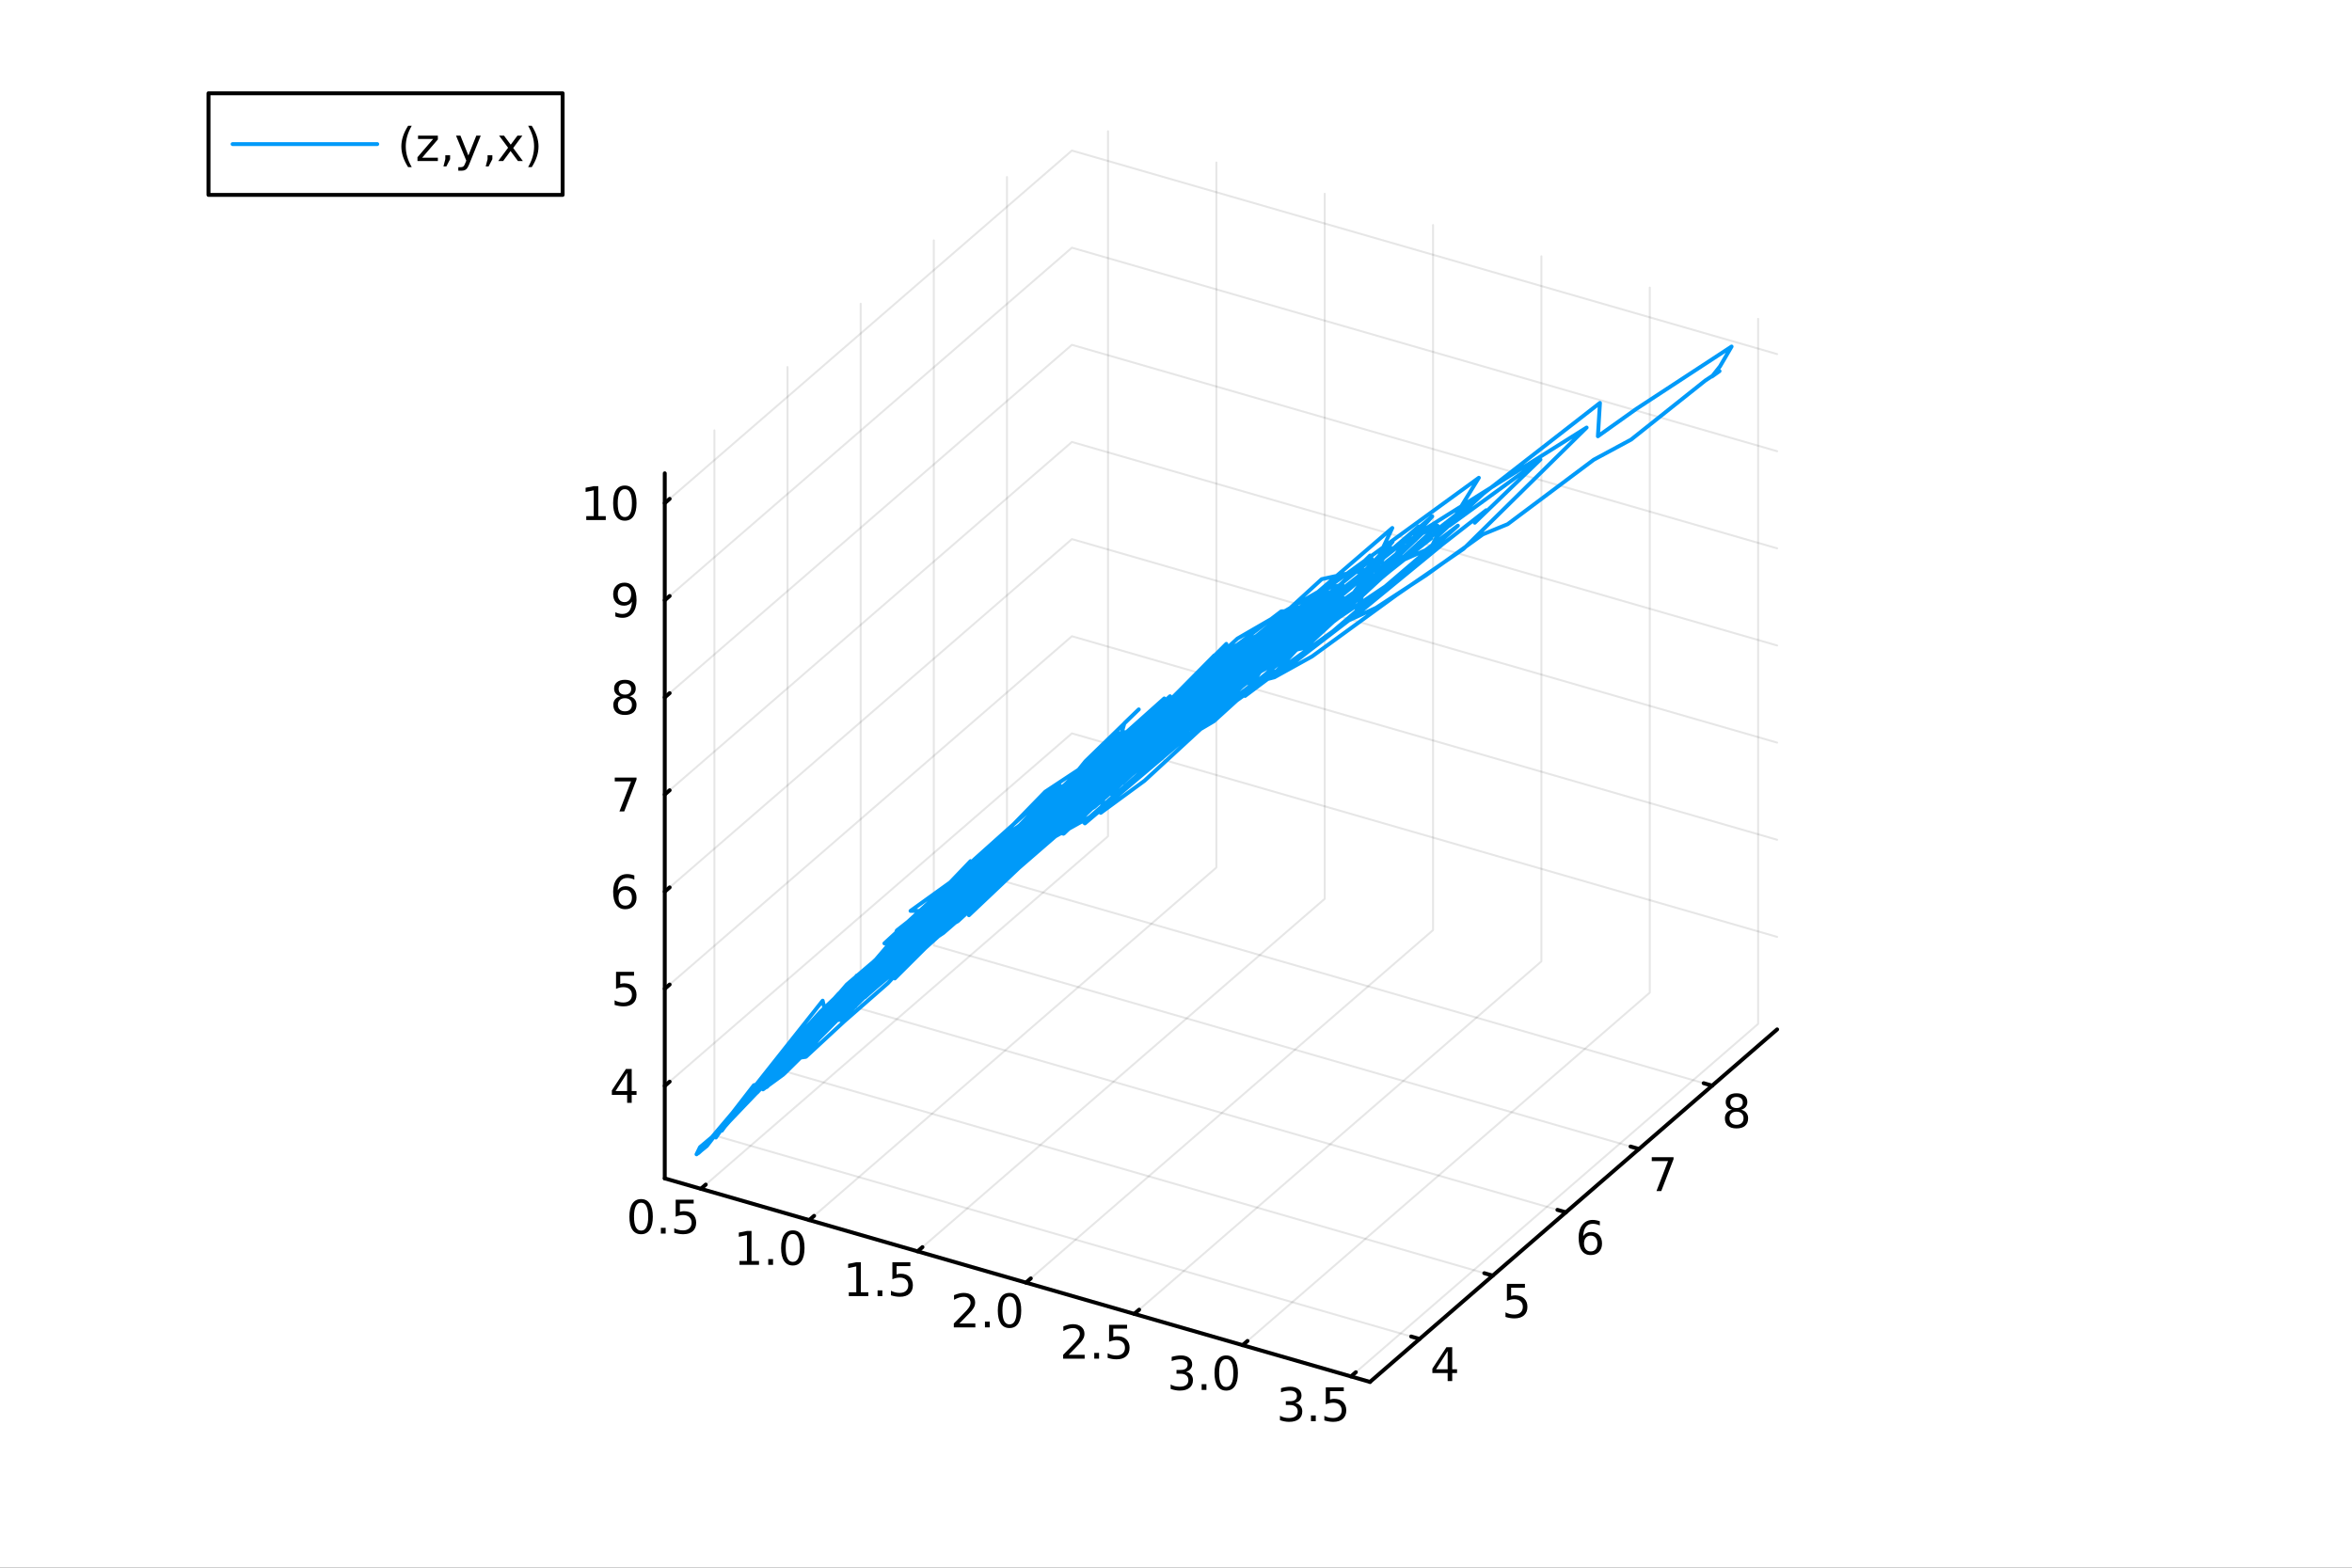 <?xml version="1.0" encoding="utf-8"?>
<svg xmlns="http://www.w3.org/2000/svg" xmlns:xlink="http://www.w3.org/1999/xlink" width="600" height="400" viewBox="0 0 2400 1600">
<rect x="0" y="0" width="2400" height="1600" fill="#333333" stroke="none"/>
<defs>
  <clipPath id="clip850">
    <rect x="0" y="0" width="2400" height="1600"/>
  </clipPath>
</defs>
<path clip-path="url(#clip850)" d="M0 1600 L2400 1600 L2400 0 L0 0  Z" fill="#ffffff" fill-rule="evenodd" fill-opacity="1"/>
<defs>
  <clipPath id="clip851">
    <rect x="480" y="0" width="1681" height="1600"/>
  </clipPath>
</defs>
<defs>
  <clipPath id="clip852">
    <rect x="138" y="47" width="2215" height="1440"/>
  </clipPath>
</defs>
<path clip-path="url(#clip852)" d="M-436.614 2501.59 L-436.614 2243.08 L-181.284 2113.82 L260.959 2188.44 L260.959 2446.96 L5.63 2576.22 L-436.614 2501.59  Z" fill="#ffffff" fill-rule="evenodd" fill-opacity="1"/>
<polyline clip-path="url(#clip852)" style="stroke:#000000; stroke-linecap:round; stroke-linejoin:round; stroke-width:2; stroke-opacity:0.1; fill:none" points="715.169,1213.32 1130.63,853.517 1130.63,133.915 "/>
<polyline clip-path="url(#clip852)" style="stroke:#000000; stroke-linecap:round; stroke-linejoin:round; stroke-width:2; stroke-opacity:0.1; fill:none" points="825.73,1245.23 1241.19,885.433 1241.19,165.831 "/>
<polyline clip-path="url(#clip852)" style="stroke:#000000; stroke-linecap:round; stroke-linejoin:round; stroke-width:2; stroke-opacity:0.1; fill:none" points="936.291,1277.15 1351.75,917.349 1351.75,197.747 "/>
<polyline clip-path="url(#clip852)" style="stroke:#000000; stroke-linecap:round; stroke-linejoin:round; stroke-width:2; stroke-opacity:0.1; fill:none" points="1046.85,1309.07 1462.31,949.265 1462.31,229.663 "/>
<polyline clip-path="url(#clip852)" style="stroke:#000000; stroke-linecap:round; stroke-linejoin:round; stroke-width:2; stroke-opacity:0.1; fill:none" points="1157.41,1340.98 1572.87,981.181 1572.87,261.579 "/>
<polyline clip-path="url(#clip852)" style="stroke:#000000; stroke-linecap:round; stroke-linejoin:round; stroke-width:2; stroke-opacity:0.1; fill:none" points="1267.97,1372.9 1683.44,1013.1 1683.44,293.496 "/>
<polyline clip-path="url(#clip852)" style="stroke:#000000; stroke-linecap:round; stroke-linejoin:round; stroke-width:2; stroke-opacity:0.1; fill:none" points="1378.53,1404.81 1794,1045.01 1794,325.412 "/>
<polyline clip-path="url(#clip852)" style="stroke:#000000; stroke-linecap:round; stroke-linejoin:round; stroke-width:2; stroke-opacity:0.1; fill:none" points="1448.59,1366.54 728.987,1158.81 728.987,439.206 "/>
<polyline clip-path="url(#clip852)" style="stroke:#000000; stroke-linecap:round; stroke-linejoin:round; stroke-width:2; stroke-opacity:0.1; fill:none" points="1523.22,1301.91 803.615,1094.18 803.615,374.576 "/>
<polyline clip-path="url(#clip852)" style="stroke:#000000; stroke-linecap:round; stroke-linejoin:round; stroke-width:2; stroke-opacity:0.1; fill:none" points="1597.84,1237.28 878.242,1029.55 878.242,309.947 "/>
<polyline clip-path="url(#clip852)" style="stroke:#000000; stroke-linecap:round; stroke-linejoin:round; stroke-width:2; stroke-opacity:0.1; fill:none" points="1672.47,1172.65 952.869,964.92 952.869,245.318 "/>
<polyline clip-path="url(#clip852)" style="stroke:#000000; stroke-linecap:round; stroke-linejoin:round; stroke-width:2; stroke-opacity:0.1; fill:none" points="1747.1,1108.02 1027.5,900.291 1027.5,180.689 "/>
<polyline clip-path="url(#clip852)" style="stroke:#000000; stroke-linecap:round; stroke-linejoin:round; stroke-width:2; stroke-opacity:0.1; fill:none" points="678.326,1108.28 1093.79,748.48 1813.39,956.211 "/>
<polyline clip-path="url(#clip852)" style="stroke:#000000; stroke-linecap:round; stroke-linejoin:round; stroke-width:2; stroke-opacity:0.1; fill:none" points="678.326,1009.14 1093.79,649.343 1813.39,857.074 "/>
<polyline clip-path="url(#clip852)" style="stroke:#000000; stroke-linecap:round; stroke-linejoin:round; stroke-width:2; stroke-opacity:0.1; fill:none" points="678.326,910.007 1093.79,550.206 1813.39,757.938 "/>
<polyline clip-path="url(#clip852)" style="stroke:#000000; stroke-linecap:round; stroke-linejoin:round; stroke-width:2; stroke-opacity:0.1; fill:none" points="678.326,810.871 1093.79,451.07 1813.39,658.801 "/>
<polyline clip-path="url(#clip852)" style="stroke:#000000; stroke-linecap:round; stroke-linejoin:round; stroke-width:2; stroke-opacity:0.1; fill:none" points="678.326,711.734 1093.79,351.933 1813.39,559.664 "/>
<polyline clip-path="url(#clip852)" style="stroke:#000000; stroke-linecap:round; stroke-linejoin:round; stroke-width:2; stroke-opacity:0.1; fill:none" points="678.326,612.598 1093.79,252.797 1813.39,460.528 "/>
<polyline clip-path="url(#clip852)" style="stroke:#000000; stroke-linecap:round; stroke-linejoin:round; stroke-width:2; stroke-opacity:0.1; fill:none" points="678.326,513.461 1093.79,153.66 1813.39,361.391 "/>
<polyline clip-path="url(#clip850)" style="stroke:#000000; stroke-linecap:round; stroke-linejoin:round; stroke-width:4; stroke-opacity:1; fill:none" points="678.326,1202.68 1397.93,1410.41 "/>
<polyline clip-path="url(#clip850)" style="stroke:#000000; stroke-linecap:round; stroke-linejoin:round; stroke-width:4; stroke-opacity:1; fill:none" points="715.169,1213.32 720.154,1209 "/>
<polyline clip-path="url(#clip850)" style="stroke:#000000; stroke-linecap:round; stroke-linejoin:round; stroke-width:4; stroke-opacity:1; fill:none" points="825.73,1245.23 830.715,1240.92 "/>
<polyline clip-path="url(#clip850)" style="stroke:#000000; stroke-linecap:round; stroke-linejoin:round; stroke-width:4; stroke-opacity:1; fill:none" points="936.291,1277.15 941.276,1272.83 "/>
<polyline clip-path="url(#clip850)" style="stroke:#000000; stroke-linecap:round; stroke-linejoin:round; stroke-width:4; stroke-opacity:1; fill:none" points="1046.85,1309.07 1051.84,1304.75 "/>
<polyline clip-path="url(#clip850)" style="stroke:#000000; stroke-linecap:round; stroke-linejoin:round; stroke-width:4; stroke-opacity:1; fill:none" points="1157.41,1340.98 1162.4,1336.66 "/>
<polyline clip-path="url(#clip850)" style="stroke:#000000; stroke-linecap:round; stroke-linejoin:round; stroke-width:4; stroke-opacity:1; fill:none" points="1267.97,1372.9 1272.96,1368.58 "/>
<polyline clip-path="url(#clip850)" style="stroke:#000000; stroke-linecap:round; stroke-linejoin:round; stroke-width:4; stroke-opacity:1; fill:none" points="1378.53,1404.81 1383.52,1400.5 "/>
<path clip-path="url(#clip850)" d="M654.196 1227.51 Q650.585 1227.51 648.757 1231.08 Q646.951 1234.62 646.951 1241.75 Q646.951 1248.86 648.757 1252.42 Q650.585 1255.96 654.196 1255.96 Q657.831 1255.96 659.636 1252.42 Q661.465 1248.86 661.465 1241.75 Q661.465 1234.62 659.636 1231.08 Q657.831 1227.51 654.196 1227.51 M654.196 1223.81 Q660.006 1223.81 663.062 1228.42 Q666.141 1233 666.141 1241.75 Q666.141 1250.48 663.062 1255.08 Q660.006 1259.67 654.196 1259.67 Q648.386 1259.67 645.307 1255.08 Q642.252 1250.48 642.252 1241.75 Q642.252 1233 645.307 1228.42 Q648.386 1223.81 654.196 1223.81 Z" fill="#000000" fill-rule="nonzero" fill-opacity="1" /><path clip-path="url(#clip850)" d="M674.358 1253.12 L679.242 1253.12 L679.242 1259 L674.358 1259 L674.358 1253.12 Z" fill="#000000" fill-rule="nonzero" fill-opacity="1" /><path clip-path="url(#clip850)" d="M689.474 1224.44 L707.83 1224.44 L707.83 1228.37 L693.756 1228.37 L693.756 1236.84 Q694.775 1236.5 695.793 1236.33 Q696.812 1236.15 697.83 1236.15 Q703.617 1236.15 706.997 1239.32 Q710.377 1242.49 710.377 1247.91 Q710.377 1253.49 706.904 1256.59 Q703.432 1259.67 697.113 1259.67 Q694.937 1259.67 692.668 1259.3 Q690.423 1258.93 688.016 1258.19 L688.016 1253.49 Q690.099 1254.62 692.321 1255.18 Q694.543 1255.73 697.02 1255.73 Q701.025 1255.73 703.363 1253.63 Q705.701 1251.52 705.701 1247.91 Q705.701 1244.3 703.363 1242.19 Q701.025 1240.08 697.02 1240.08 Q695.145 1240.08 693.27 1240.5 Q691.418 1240.92 689.474 1241.8 L689.474 1224.44 Z" fill="#000000" fill-rule="nonzero" fill-opacity="1" /><path clip-path="url(#clip850)" d="M754.572 1286.98 L762.211 1286.98 L762.211 1260.61 L753.901 1262.28 L753.901 1258.02 L762.165 1256.35 L766.841 1256.35 L766.841 1286.98 L774.479 1286.98 L774.479 1290.91 L754.572 1290.91 L754.572 1286.98 Z" fill="#000000" fill-rule="nonzero" fill-opacity="1" /><path clip-path="url(#clip850)" d="M783.924 1285.03 L788.808 1285.03 L788.808 1290.91 L783.924 1290.91 L783.924 1285.03 Z" fill="#000000" fill-rule="nonzero" fill-opacity="1" /><path clip-path="url(#clip850)" d="M808.993 1259.43 Q805.382 1259.43 803.553 1263 Q801.748 1266.54 801.748 1273.67 Q801.748 1280.77 803.553 1284.34 Q805.382 1287.88 808.993 1287.88 Q812.627 1287.88 814.433 1284.34 Q816.262 1280.77 816.262 1273.67 Q816.262 1266.54 814.433 1263 Q812.627 1259.43 808.993 1259.43 M808.993 1255.73 Q814.803 1255.73 817.859 1260.33 Q820.938 1264.92 820.938 1273.67 Q820.938 1282.39 817.859 1287 Q814.803 1291.58 808.993 1291.58 Q803.183 1291.58 800.104 1287 Q797.049 1282.39 797.049 1273.67 Q797.049 1264.92 800.104 1260.33 Q803.183 1255.73 808.993 1255.73 Z" fill="#000000" fill-rule="nonzero" fill-opacity="1" /><path clip-path="url(#clip850)" d="M866.128 1318.89 L873.767 1318.89 L873.767 1292.53 L865.457 1294.19 L865.457 1289.94 L873.721 1288.27 L878.397 1288.27 L878.397 1318.89 L886.036 1318.89 L886.036 1322.83 L866.128 1322.83 L866.128 1318.89 Z" fill="#000000" fill-rule="nonzero" fill-opacity="1" /><path clip-path="url(#clip850)" d="M895.48 1316.95 L900.364 1316.95 L900.364 1322.83 L895.48 1322.83 L895.48 1316.95 Z" fill="#000000" fill-rule="nonzero" fill-opacity="1" /><path clip-path="url(#clip850)" d="M910.596 1288.27 L928.952 1288.27 L928.952 1292.2 L914.878 1292.2 L914.878 1300.68 Q915.897 1300.33 916.915 1300.17 Q917.934 1299.98 918.952 1299.98 Q924.739 1299.98 928.119 1303.15 Q931.498 1306.32 931.498 1311.74 Q931.498 1317.32 928.026 1320.42 Q924.554 1323.5 918.235 1323.5 Q916.059 1323.5 913.79 1323.13 Q911.545 1322.76 909.137 1322.02 L909.137 1317.32 Q911.221 1318.45 913.443 1319.01 Q915.665 1319.56 918.142 1319.56 Q922.147 1319.56 924.485 1317.46 Q926.823 1315.35 926.823 1311.74 Q926.823 1308.13 924.485 1306.02 Q922.147 1303.92 918.142 1303.92 Q916.267 1303.92 914.392 1304.33 Q912.54 1304.75 910.596 1305.63 L910.596 1288.27 Z" fill="#000000" fill-rule="nonzero" fill-opacity="1" /><path clip-path="url(#clip850)" d="M978.912 1350.81 L995.231 1350.81 L995.231 1354.74 L973.287 1354.74 L973.287 1350.81 Q975.949 1348.05 980.532 1343.43 Q985.138 1338.77 986.319 1337.43 Q988.564 1334.91 989.444 1333.17 Q990.347 1331.41 990.347 1329.72 Q990.347 1326.97 988.402 1325.23 Q986.481 1323.49 983.379 1323.49 Q981.18 1323.49 978.726 1324.26 Q976.296 1325.02 973.518 1326.57 L973.518 1321.85 Q976.342 1320.72 978.796 1320.14 Q981.25 1319.56 983.287 1319.56 Q988.657 1319.56 991.851 1322.24 Q995.046 1324.93 995.046 1329.42 Q995.046 1331.55 994.236 1333.47 Q993.449 1335.37 991.342 1337.96 Q990.763 1338.63 987.662 1341.85 Q984.56 1345.05 978.912 1350.81 Z" fill="#000000" fill-rule="nonzero" fill-opacity="1" /><path clip-path="url(#clip850)" d="M1005.05 1348.87 L1009.93 1348.87 L1009.93 1354.74 L1005.05 1354.74 L1005.05 1348.87 Z" fill="#000000" fill-rule="nonzero" fill-opacity="1" /><path clip-path="url(#clip850)" d="M1030.12 1323.26 Q1026.5 1323.26 1024.68 1326.83 Q1022.87 1330.37 1022.87 1337.5 Q1022.87 1344.61 1024.68 1348.17 Q1026.5 1351.71 1030.12 1351.71 Q1033.75 1351.71 1035.55 1348.17 Q1037.38 1344.61 1037.38 1337.5 Q1037.38 1330.37 1035.55 1326.83 Q1033.75 1323.26 1030.12 1323.26 M1030.12 1319.56 Q1035.93 1319.56 1038.98 1324.17 Q1042.06 1328.75 1042.06 1337.5 Q1042.06 1346.23 1038.98 1350.83 Q1035.93 1355.42 1030.12 1355.42 Q1024.3 1355.42 1021.23 1350.83 Q1018.17 1346.23 1018.17 1337.5 Q1018.17 1328.75 1021.23 1324.17 Q1024.3 1319.56 1030.12 1319.56 Z" fill="#000000" fill-rule="nonzero" fill-opacity="1" /><path clip-path="url(#clip850)" d="M1090.47 1382.73 L1106.79 1382.73 L1106.79 1386.66 L1084.84 1386.66 L1084.84 1382.73 Q1087.51 1379.97 1092.09 1375.34 Q1096.69 1370.69 1097.88 1369.35 Q1100.12 1366.82 1101 1365.09 Q1101.9 1363.33 1101.9 1361.64 Q1101.9 1358.88 1099.96 1357.15 Q1098.04 1355.41 1094.94 1355.41 Q1092.74 1355.41 1090.28 1356.17 Q1087.85 1356.94 1085.07 1358.49 L1085.07 1353.77 Q1087.9 1352.63 1090.35 1352.05 Q1092.81 1351.48 1094.84 1351.48 Q1100.21 1351.48 1103.41 1354.16 Q1106.6 1356.85 1106.6 1361.34 Q1106.6 1363.47 1105.79 1365.39 Q1105 1367.29 1102.9 1369.88 Q1102.32 1370.55 1099.22 1373.77 Q1096.12 1376.96 1090.47 1382.73 Z" fill="#000000" fill-rule="nonzero" fill-opacity="1" /><path clip-path="url(#clip850)" d="M1116.6 1380.78 L1121.49 1380.78 L1121.49 1386.66 L1116.6 1386.66 L1116.6 1380.78 Z" fill="#000000" fill-rule="nonzero" fill-opacity="1" /><path clip-path="url(#clip850)" d="M1131.72 1352.1 L1150.07 1352.1 L1150.07 1356.04 L1136 1356.04 L1136 1364.51 Q1137.02 1364.16 1138.04 1364 Q1139.06 1363.81 1140.07 1363.81 Q1145.86 1363.81 1149.24 1366.99 Q1152.62 1370.16 1152.62 1375.57 Q1152.62 1381.15 1149.15 1384.25 Q1145.68 1387.33 1139.36 1387.33 Q1137.18 1387.33 1134.91 1386.96 Q1132.67 1386.59 1130.26 1385.85 L1130.26 1381.15 Q1132.34 1382.29 1134.56 1382.84 Q1136.79 1383.4 1139.26 1383.4 Q1143.27 1383.4 1145.61 1381.29 Q1147.94 1379.18 1147.94 1375.57 Q1147.94 1371.96 1145.61 1369.86 Q1143.27 1367.75 1139.26 1367.75 Q1137.39 1367.75 1135.51 1368.17 Q1133.66 1368.58 1131.72 1369.46 L1131.72 1352.1 Z" fill="#000000" fill-rule="nonzero" fill-opacity="1" /><path clip-path="url(#clip850)" d="M1210.17 1399.94 Q1213.53 1400.66 1215.4 1402.93 Q1217.3 1405.2 1217.3 1408.53 Q1217.3 1413.65 1213.78 1416.45 Q1210.26 1419.25 1203.78 1419.25 Q1201.61 1419.25 1199.29 1418.81 Q1197 1418.39 1194.55 1417.54 L1194.55 1413.02 Q1196.49 1414.16 1198.81 1414.73 Q1201.12 1415.31 1203.64 1415.31 Q1208.04 1415.31 1210.33 1413.58 Q1212.65 1411.84 1212.65 1408.53 Q1212.65 1405.48 1210.5 1403.76 Q1208.37 1402.03 1204.55 1402.03 L1200.52 1402.03 L1200.52 1398.18 L1204.73 1398.18 Q1208.18 1398.18 1210.01 1396.82 Q1211.84 1395.43 1211.84 1392.84 Q1211.84 1390.17 1209.94 1388.76 Q1208.07 1387.33 1204.55 1387.33 Q1202.63 1387.33 1200.43 1387.74 Q1198.23 1388.16 1195.59 1389.04 L1195.59 1384.87 Q1198.25 1384.13 1200.57 1383.76 Q1202.9 1383.39 1204.96 1383.39 Q1210.29 1383.39 1213.39 1385.82 Q1216.49 1388.23 1216.49 1392.35 Q1216.49 1395.22 1214.85 1397.21 Q1213.2 1399.18 1210.17 1399.94 Z" fill="#000000" fill-rule="nonzero" fill-opacity="1" /><path clip-path="url(#clip850)" d="M1226.17 1412.7 L1231.05 1412.7 L1231.05 1418.58 L1226.17 1418.58 L1226.17 1412.7 Z" fill="#000000" fill-rule="nonzero" fill-opacity="1" /><path clip-path="url(#clip850)" d="M1251.24 1387.1 Q1247.63 1387.1 1245.8 1390.66 Q1243.99 1394.2 1243.99 1401.33 Q1243.99 1408.44 1245.8 1412 Q1247.63 1415.54 1251.24 1415.54 Q1254.87 1415.54 1256.68 1412 Q1258.51 1408.44 1258.51 1401.33 Q1258.51 1394.2 1256.68 1390.66 Q1254.87 1387.1 1251.24 1387.1 M1251.24 1383.39 Q1257.05 1383.39 1260.1 1388 Q1263.18 1392.58 1263.18 1401.33 Q1263.18 1410.06 1260.1 1414.67 Q1257.05 1419.25 1251.24 1419.25 Q1245.43 1419.25 1242.35 1414.67 Q1239.29 1410.06 1239.29 1401.33 Q1239.29 1392.58 1242.35 1388 Q1245.43 1383.39 1251.24 1383.39 Z" fill="#000000" fill-rule="nonzero" fill-opacity="1" /><path clip-path="url(#clip850)" d="M1321.73 1431.86 Q1325.09 1432.58 1326.96 1434.85 Q1328.86 1437.11 1328.86 1440.45 Q1328.86 1445.56 1325.34 1448.36 Q1321.82 1451.16 1315.34 1451.16 Q1313.16 1451.16 1310.85 1450.72 Q1308.56 1450.31 1306.1 1449.45 L1306.1 1444.94 Q1308.05 1446.07 1310.36 1446.65 Q1312.68 1447.23 1315.2 1447.23 Q1319.6 1447.23 1321.89 1445.49 Q1324.21 1443.76 1324.21 1440.45 Q1324.21 1437.39 1322.05 1435.68 Q1319.92 1433.94 1316.1 1433.94 L1312.08 1433.94 L1312.08 1430.1 L1316.29 1430.1 Q1319.74 1430.1 1321.57 1428.73 Q1323.4 1427.35 1323.4 1424.75 Q1323.4 1422.09 1321.5 1420.68 Q1319.62 1419.24 1316.1 1419.24 Q1314.18 1419.24 1311.98 1419.66 Q1309.78 1420.08 1307.15 1420.96 L1307.15 1416.79 Q1309.81 1416.05 1312.12 1415.68 Q1314.46 1415.31 1316.52 1415.31 Q1321.84 1415.31 1324.95 1417.74 Q1328.05 1420.15 1328.05 1424.27 Q1328.05 1427.14 1326.4 1429.13 Q1324.76 1431.1 1321.73 1431.86 Z" fill="#000000" fill-rule="nonzero" fill-opacity="1" /><path clip-path="url(#clip850)" d="M1337.72 1444.61 L1342.61 1444.61 L1342.61 1450.49 L1337.72 1450.49 L1337.72 1444.61 Z" fill="#000000" fill-rule="nonzero" fill-opacity="1" /><path clip-path="url(#clip850)" d="M1352.84 1415.93 L1371.2 1415.93 L1371.2 1419.87 L1357.12 1419.87 L1357.12 1428.34 Q1358.14 1427.99 1359.16 1427.83 Q1360.18 1427.65 1361.2 1427.65 Q1366.98 1427.65 1370.36 1430.82 Q1373.74 1433.99 1373.74 1439.41 Q1373.74 1444.98 1370.27 1448.09 Q1366.8 1451.16 1360.48 1451.16 Q1358.3 1451.16 1356.03 1450.79 Q1353.79 1450.42 1351.38 1449.68 L1351.38 1444.98 Q1353.46 1446.12 1355.69 1446.67 Q1357.91 1447.23 1360.39 1447.23 Q1364.39 1447.23 1366.73 1445.12 Q1369.07 1443.02 1369.07 1439.41 Q1369.07 1435.79 1366.73 1433.69 Q1364.39 1431.58 1360.39 1431.58 Q1358.51 1431.58 1356.64 1432 Q1354.78 1432.41 1352.84 1433.29 L1352.84 1415.93 Z" fill="#000000" fill-rule="nonzero" fill-opacity="1" /><polyline clip-path="url(#clip850)" style="stroke:#000000; stroke-linecap:round; stroke-linejoin:round; stroke-width:4; stroke-opacity:1; fill:none" points="1397.93,1410.41 1813.39,1050.61 "/>
<polyline clip-path="url(#clip850)" style="stroke:#000000; stroke-linecap:round; stroke-linejoin:round; stroke-width:4; stroke-opacity:1; fill:none" points="1448.59,1366.54 1439.95,1364.05 "/>
<polyline clip-path="url(#clip850)" style="stroke:#000000; stroke-linecap:round; stroke-linejoin:round; stroke-width:4; stroke-opacity:1; fill:none" points="1523.22,1301.91 1514.58,1299.42 "/>
<polyline clip-path="url(#clip850)" style="stroke:#000000; stroke-linecap:round; stroke-linejoin:round; stroke-width:4; stroke-opacity:1; fill:none" points="1597.84,1237.28 1589.21,1234.79 "/>
<polyline clip-path="url(#clip850)" style="stroke:#000000; stroke-linecap:round; stroke-linejoin:round; stroke-width:4; stroke-opacity:1; fill:none" points="1672.47,1172.65 1663.84,1170.16 "/>
<polyline clip-path="url(#clip850)" style="stroke:#000000; stroke-linecap:round; stroke-linejoin:round; stroke-width:4; stroke-opacity:1; fill:none" points="1747.1,1108.02 1738.46,1105.53 "/>
<path clip-path="url(#clip850)" d="M1477.2 1379.03 L1465.39 1397.48 L1477.2 1397.48 L1477.2 1379.03 M1475.97 1374.95 L1481.85 1374.95 L1481.85 1397.48 L1486.78 1397.48 L1486.78 1401.37 L1481.85 1401.37 L1481.85 1409.51 L1477.2 1409.51 L1477.2 1401.37 L1461.6 1401.37 L1461.6 1396.85 L1475.97 1374.95 Z" fill="#000000" fill-rule="nonzero" fill-opacity="1" /><path clip-path="url(#clip850)" d="M1537.68 1310.32 L1556.04 1310.32 L1556.04 1314.26 L1541.97 1314.26 L1541.97 1322.73 Q1542.98 1322.38 1544 1322.22 Q1545.02 1322.04 1546.04 1322.04 Q1551.83 1322.04 1555.21 1325.21 Q1558.59 1328.38 1558.59 1333.8 Q1558.59 1339.38 1555.11 1342.48 Q1551.64 1345.56 1545.32 1345.56 Q1543.15 1345.56 1540.88 1345.19 Q1538.63 1344.82 1536.22 1344.07 L1536.22 1339.38 Q1538.31 1340.51 1540.53 1341.07 Q1542.75 1341.62 1545.23 1341.62 Q1549.23 1341.62 1551.57 1339.51 Q1553.91 1337.41 1553.91 1333.8 Q1553.91 1330.19 1551.57 1328.08 Q1549.23 1325.97 1545.23 1325.97 Q1543.35 1325.97 1541.48 1326.39 Q1539.63 1326.81 1537.68 1327.69 L1537.68 1310.32 Z" fill="#000000" fill-rule="nonzero" fill-opacity="1" /><path clip-path="url(#clip850)" d="M1623.19 1261.11 Q1620.04 1261.11 1618.19 1263.26 Q1616.36 1265.42 1616.36 1269.17 Q1616.36 1272.89 1618.19 1275.07 Q1620.04 1277.22 1623.19 1277.22 Q1626.34 1277.22 1628.17 1275.07 Q1630.02 1272.89 1630.02 1269.17 Q1630.02 1265.42 1628.17 1263.26 Q1626.34 1261.11 1623.19 1261.11 M1632.47 1246.46 L1632.47 1250.72 Q1630.71 1249.89 1628.91 1249.45 Q1627.12 1249.01 1625.37 1249.01 Q1620.74 1249.01 1618.28 1252.13 Q1615.85 1255.26 1615.5 1261.57 Q1616.87 1259.56 1618.93 1258.5 Q1620.99 1257.41 1623.47 1257.41 Q1628.68 1257.41 1631.68 1260.58 Q1634.72 1263.73 1634.72 1269.17 Q1634.72 1274.49 1631.57 1277.71 Q1628.42 1280.93 1623.19 1280.93 Q1617.19 1280.93 1614.02 1276.34 Q1610.85 1271.74 1610.85 1263.01 Q1610.85 1254.82 1614.74 1249.95 Q1618.63 1245.07 1625.18 1245.07 Q1626.94 1245.07 1628.72 1245.42 Q1630.53 1245.76 1632.47 1246.46 Z" fill="#000000" fill-rule="nonzero" fill-opacity="1" /><path clip-path="url(#clip850)" d="M1685.48 1181.07 L1707.7 1181.07 L1707.7 1183.06 L1695.16 1215.63 L1690.27 1215.63 L1702.08 1185 L1685.48 1185 L1685.48 1181.07 Z" fill="#000000" fill-rule="nonzero" fill-opacity="1" /><path clip-path="url(#clip850)" d="M1771.96 1134.58 Q1768.63 1134.58 1766.7 1136.37 Q1764.81 1138.15 1764.81 1141.27 Q1764.81 1144.4 1766.7 1146.18 Q1768.63 1147.96 1771.96 1147.96 Q1775.29 1147.96 1777.21 1146.18 Q1779.13 1144.38 1779.13 1141.27 Q1779.13 1138.15 1777.21 1136.37 Q1775.31 1134.58 1771.96 1134.58 M1767.28 1132.59 Q1764.27 1131.85 1762.58 1129.79 Q1760.92 1127.73 1760.92 1124.77 Q1760.92 1120.63 1763.86 1118.22 Q1766.82 1115.81 1771.96 1115.81 Q1777.12 1115.81 1780.06 1118.22 Q1783 1120.63 1783 1124.77 Q1783 1127.73 1781.31 1129.79 Q1779.64 1131.85 1776.66 1132.59 Q1780.04 1133.38 1781.91 1135.67 Q1783.81 1137.96 1783.81 1141.27 Q1783.81 1146.3 1780.73 1148.98 Q1777.68 1151.67 1771.96 1151.67 Q1766.24 1151.67 1763.16 1148.98 Q1760.11 1146.3 1760.11 1141.27 Q1760.11 1137.96 1762 1135.67 Q1763.9 1133.38 1767.28 1132.59 M1765.57 1125.21 Q1765.57 1127.9 1767.24 1129.4 Q1768.93 1130.9 1771.96 1130.9 Q1774.97 1130.9 1776.66 1129.4 Q1778.37 1127.9 1778.37 1125.21 Q1778.37 1122.52 1776.66 1121.02 Q1774.97 1119.52 1771.96 1119.52 Q1768.93 1119.52 1767.24 1121.02 Q1765.57 1122.52 1765.57 1125.21 Z" fill="#000000" fill-rule="nonzero" fill-opacity="1" /><polyline clip-path="url(#clip850)" style="stroke:#000000; stroke-linecap:round; stroke-linejoin:round; stroke-width:4; stroke-opacity:1; fill:none" points="678.326,1202.68 678.326,483.08 "/>
<polyline clip-path="url(#clip850)" style="stroke:#000000; stroke-linecap:round; stroke-linejoin:round; stroke-width:4; stroke-opacity:1; fill:none" points="678.326,1108.28 683.311,1103.96 "/>
<polyline clip-path="url(#clip850)" style="stroke:#000000; stroke-linecap:round; stroke-linejoin:round; stroke-width:4; stroke-opacity:1; fill:none" points="678.326,1009.14 683.311,1004.83 "/>
<polyline clip-path="url(#clip850)" style="stroke:#000000; stroke-linecap:round; stroke-linejoin:round; stroke-width:4; stroke-opacity:1; fill:none" points="678.326,910.007 683.311,905.69 "/>
<polyline clip-path="url(#clip850)" style="stroke:#000000; stroke-linecap:round; stroke-linejoin:round; stroke-width:4; stroke-opacity:1; fill:none" points="678.326,810.871 683.311,806.553 "/>
<polyline clip-path="url(#clip850)" style="stroke:#000000; stroke-linecap:round; stroke-linejoin:round; stroke-width:4; stroke-opacity:1; fill:none" points="678.326,711.734 683.311,707.417 "/>
<polyline clip-path="url(#clip850)" style="stroke:#000000; stroke-linecap:round; stroke-linejoin:round; stroke-width:4; stroke-opacity:1; fill:none" points="678.326,612.598 683.311,608.28 "/>
<polyline clip-path="url(#clip850)" style="stroke:#000000; stroke-linecap:round; stroke-linejoin:round; stroke-width:4; stroke-opacity:1; fill:none" points="678.326,513.461 683.311,509.143 "/>
<path clip-path="url(#clip850)" d="M639.942 1095.07 L628.137 1113.52 L639.942 1113.52 L639.942 1095.07 M638.715 1091 L644.595 1091 L644.595 1113.52 L649.526 1113.52 L649.526 1117.41 L644.595 1117.41 L644.595 1125.56 L639.942 1125.56 L639.942 1117.41 L624.341 1117.41 L624.341 1112.9 L638.715 1091 Z" fill="#000000" fill-rule="nonzero" fill-opacity="1" /><path clip-path="url(#clip850)" d="M628.623 991.864 L646.979 991.864 L646.979 995.799 L632.905 995.799 L632.905 1004.27 Q633.924 1003.92 634.942 1003.76 Q635.961 1003.58 636.979 1003.58 Q642.766 1003.58 646.146 1006.75 Q649.526 1009.92 649.526 1015.34 Q649.526 1020.91 646.053 1024.02 Q642.581 1027.1 636.262 1027.1 Q634.086 1027.1 631.817 1026.72 Q629.572 1026.35 627.165 1025.61 L627.165 1020.91 Q629.248 1022.05 631.47 1022.6 Q633.692 1023.16 636.169 1023.16 Q640.174 1023.16 642.512 1021.05 Q644.85 1018.95 644.85 1015.34 Q644.85 1011.72 642.512 1009.62 Q640.174 1007.51 636.169 1007.51 Q634.294 1007.51 632.419 1007.93 Q630.567 1008.35 628.623 1009.22 L628.623 991.864 Z" fill="#000000" fill-rule="nonzero" fill-opacity="1" /><path clip-path="url(#clip850)" d="M637.998 908.144 Q634.85 908.144 632.998 910.297 Q631.169 912.449 631.169 916.199 Q631.169 919.926 632.998 922.102 Q634.85 924.255 637.998 924.255 Q641.146 924.255 642.975 922.102 Q644.827 919.926 644.827 916.199 Q644.827 912.449 642.975 910.297 Q641.146 908.144 637.998 908.144 M647.28 893.491 L647.28 897.75 Q645.521 896.917 643.715 896.477 Q641.933 896.038 640.174 896.038 Q635.544 896.038 633.09 899.163 Q630.66 902.287 630.313 908.607 Q631.678 906.593 633.739 905.528 Q635.799 904.44 638.276 904.44 Q643.484 904.44 646.493 907.612 Q649.526 910.76 649.526 916.199 Q649.526 921.524 646.377 924.741 Q643.229 927.959 637.998 927.959 Q632.003 927.959 628.831 923.375 Q625.66 918.769 625.66 910.042 Q625.66 901.848 629.549 896.987 Q633.438 892.102 639.989 892.102 Q641.748 892.102 643.53 892.45 Q645.336 892.797 647.28 893.491 Z" fill="#000000" fill-rule="nonzero" fill-opacity="1" /><path clip-path="url(#clip850)" d="M627.303 793.591 L649.526 793.591 L649.526 795.581 L636.979 828.151 L632.095 828.151 L643.901 797.526 L627.303 797.526 L627.303 793.591 Z" fill="#000000" fill-rule="nonzero" fill-opacity="1" /><path clip-path="url(#clip850)" d="M637.674 712.602 Q634.34 712.602 632.419 714.385 Q630.521 716.167 630.521 719.292 Q630.521 722.417 632.419 724.199 Q634.34 725.982 637.674 725.982 Q641.007 725.982 642.928 724.199 Q644.85 722.394 644.85 719.292 Q644.85 716.167 642.928 714.385 Q641.03 712.602 637.674 712.602 M632.998 710.611 Q629.989 709.871 628.299 707.811 Q626.632 705.75 626.632 702.787 Q626.632 698.644 629.572 696.237 Q632.535 693.829 637.674 693.829 Q642.836 693.829 645.776 696.237 Q648.715 698.644 648.715 702.787 Q648.715 705.75 647.026 707.811 Q645.359 709.871 642.373 710.611 Q645.752 711.398 647.627 713.69 Q649.526 715.982 649.526 719.292 Q649.526 724.315 646.447 727 Q643.391 729.685 637.674 729.685 Q631.956 729.685 628.878 727 Q625.822 724.315 625.822 719.292 Q625.822 715.982 627.72 713.69 Q629.618 711.398 632.998 710.611 M631.285 703.227 Q631.285 705.912 632.952 707.417 Q634.641 708.922 637.674 708.922 Q640.683 708.922 642.373 707.417 Q644.086 705.912 644.086 703.227 Q644.086 700.542 642.373 699.037 Q640.683 697.533 637.674 697.533 Q634.641 697.533 632.952 699.037 Q631.285 700.542 631.285 703.227 Z" fill="#000000" fill-rule="nonzero" fill-opacity="1" /><path clip-path="url(#clip850)" d="M627.905 629.16 L627.905 624.901 Q629.665 625.734 631.47 626.174 Q633.276 626.614 635.012 626.614 Q639.641 626.614 642.072 623.512 Q644.526 620.387 644.873 614.044 Q643.53 616.035 641.47 617.1 Q639.41 618.165 636.91 618.165 Q631.725 618.165 628.692 615.04 Q625.683 611.891 625.683 606.452 Q625.683 601.128 628.831 597.91 Q631.979 594.693 637.211 594.693 Q643.206 594.693 646.354 599.299 Q649.526 603.882 649.526 612.632 Q649.526 620.803 645.637 625.688 Q641.771 630.549 635.22 630.549 Q633.461 630.549 631.655 630.202 Q629.85 629.854 627.905 629.16 M637.211 614.507 Q640.359 614.507 642.188 612.354 Q644.039 610.202 644.039 606.452 Q644.039 602.725 642.188 600.572 Q640.359 598.396 637.211 598.396 Q634.063 598.396 632.211 600.572 Q630.382 602.725 630.382 606.452 Q630.382 610.202 632.211 612.354 Q634.063 614.507 637.211 614.507 Z" fill="#000000" fill-rule="nonzero" fill-opacity="1" /><path clip-path="url(#clip850)" d="M598.23 526.806 L605.868 526.806 L605.868 500.44 L597.558 502.107 L597.558 497.848 L605.822 496.181 L610.498 496.181 L610.498 526.806 L618.137 526.806 L618.137 530.741 L598.23 530.741 L598.23 526.806 Z" fill="#000000" fill-rule="nonzero" fill-opacity="1" /><path clip-path="url(#clip850)" d="M637.581 499.26 Q633.97 499.26 632.141 502.824 Q630.336 506.366 630.336 513.496 Q630.336 520.602 632.141 524.167 Q633.97 527.708 637.581 527.708 Q641.215 527.708 643.021 524.167 Q644.85 520.602 644.85 513.496 Q644.85 506.366 643.021 502.824 Q641.215 499.26 637.581 499.26 M637.581 495.556 Q643.391 495.556 646.447 500.162 Q649.526 504.746 649.526 513.496 Q649.526 522.222 646.447 526.829 Q643.391 531.412 637.581 531.412 Q631.771 531.412 628.692 526.829 Q625.637 522.222 625.637 513.496 Q625.637 504.746 628.692 500.162 Q631.771 495.556 637.581 495.556 Z" fill="#000000" fill-rule="nonzero" fill-opacity="1" /><polyline clip-path="url(#clip852)" style="stroke:#009af9; stroke-linecap:round; stroke-linejoin:round; stroke-width:4; stroke-opacity:1; fill:none" points="951.019,943.192 958.828,933.048 959.674,931.875 959.324,932.205 959.764,931.542 967.404,921.754 966.137,923.351 955.03,937.333 950.576,942.719 949.757,943.413 948.218,944.98 951.051,940.945 951.677,939.809 955.279,934.856 958.821,930.099 978.238,905.558 977.733,906.941 995.421,885.352 998.834,882.689 1006.77,874.288 1012.31,869.839 1031.96,848.173 1039.88,842.997 1064.05,817.726 1070.2,816.368 1053.18,841.569 1050.67,846.947 1099.4,792.446 1113.13,784.267 1103.06,801.702 1092.2,814.557 1104.52,804.775 1082.94,829.736 1085.52,819.507 1101.83,804.693 1160.35,739.827 1147.34,765.171 1169.7,746.953 1153.58,768.892 1079.09,847.561 1007.74,912.915 962.587,952.2 938.195,968.281 921.611,976.788 960.039,925.302 941.103,944.995 968.763,911.246 995.033,885.151 997.847,888.361 964.162,925.238 974.618,917.234 945.663,946.019 1005.38,891.903 1000.95,895.988 1148.04,747.269 1087.4,825.502 1025.57,882.957 1014.63,889.823 1034.21,862.896 1012.47,886.118 1005.55,887.339 1007.51,891.032 999.471,892.436 1072.96,811.182 1023.83,875.268 1040.38,866.721 1077.52,843.002 1025.34,883.974 1057.06,852.258 1027.94,882.047 1058.95,846.659 1125.49,786.552 1099.41,807.981 1157.63,772.271 1114.89,821.721 1051.72,870.611 1020.66,896.362 991.667,914.938 959.415,943.555 963.774,935.133 967.689,922.192 995.41,889.239 1007.9,875.166 1026.4,869.631 1025.02,873.669 1039.55,854.946 1109.45,796.683 1119.55,786.382 1092.57,815.724 1251.36,657.13 1230.17,702.012 1214.06,721.81 1247.63,693.571 1277.22,667.871 1284.47,668.234 1269.32,677.56 1221.18,726.995 1129.81,805.795 1152.14,769.297 1148.29,771.252 1175.85,746.29 1223.73,706.805 1251.59,692.219 1134.27,795.655 1061.11,856.877 1015.85,891.618 1037.95,862.347 1117.42,784.141 1147.72,759.345 1116.79,808.715 1141.32,773.014 1136.5,776.298 1126.84,797.876 1077.06,831.82 1033.29,871.412 1056.13,855.366 1007.57,905.45 977.46,929.519 989.92,912.986 959.286,926.219 955.991,929.56 959.054,927.488 931.846,960.175 1037.03,856.863 1087.77,811.712 1001.35,908.36 1015.23,892.228 1099.44,809.653 1070.39,842.097 1069.59,832.516 1158.85,750.178 1312.47,624.093 1252.33,691.231 1264.78,670.668 1240.28,698.382 1325.7,640.862 1323.3,642.046 1328.41,651.536 1343.02,634.258 1347.01,641.287 1329.76,650.537 1268.74,698.485 1262.81,693.919 1194.97,746.047 1165.57,769.999 1169.86,755.655 1163.2,765.448 1162.87,764.756 1080.84,846.007 1101.85,812.333 1160.25,754.358 1152.78,750.628 1099.66,810.555 1116.72,798.72 1079.74,832.644 1128.9,801.426 1033.36,874.874 1021.91,881.795 1071.7,830.94 1168.34,755.598 1160.62,763.976 1068.77,850.748 1098.4,809.885 1065.83,846.396 1048.27,859.907 1034.96,870.716 1080.38,816.171 1041.18,861.062 1050.9,843.846 1099.66,797.796 1093.85,812.028 1191.58,720.161 1258.87,659.681 1303.68,645.878 1315.47,647.461 1236.72,730.499 1107.05,840.346 1100.01,833.063 1042.71,882.72 1043.27,866.147 1012.63,892.519 1023.73,869.55 1007.11,893.654 999.938,895.242 1051.9,839.867 1050.07,850.176 1106.7,797.326 1104.74,808.564 1165.05,746.085 1067.58,836.023 1065.28,845.87 1079.43,842.676 1084.29,830.372 1118.76,811.177 977.373,940.163 943.146,959.847 926.044,965.371 984.173,902.445 1010.41,882.647 938.463,955.816 984.862,902.811 1014.87,873.023 1066.54,843.263 1018.69,893.448 1012.71,897.174 998.474,899.386 1021.9,873.885 1013.17,894.152 1029.45,864.103 967.938,933.813 1021.82,868.868 965.574,914.67 945.593,944.888 949.143,929.709 929.128,929.669 989.879,885.965 981.959,910.421 961.721,935.516 933.826,966.147 1011.1,869.649 942.23,950.1 950.348,929.879 1024.03,867.694 1039.19,849.72 1030.78,855.361 1108.53,787.612 1069.94,832.667 1057.1,844.328 989.341,908.237 913.254,990.943 938.598,950.682 889.29,996.64 859.073,1035.89 872.891,1026.98 873.905,1016.74 875.61,1009.65 802.169,1087.3 803.28,1082.12 772.367,1115.26 832.447,1042.2 875.849,1003.12 925.178,948.207 912.198,956.377 945.937,927.484 981.82,894.197 978.612,908.079 1046.04,840.017 930.997,959.74 966.417,917.781 954.107,929.897 1063.11,827.827 1114.15,792.529 1103.46,802.591 1175.21,747.884 1094.94,835.727 1107.71,807.483 1130.32,777.199 1084.31,827.286 1063.95,847.373 1066.52,836.909 1157.46,749.183 1149.5,773.448 1140.1,776.139 1163.97,749.927 1079.92,827.055 1030.32,876.333 1017.28,875.854 995.399,896.864 1106.85,787.01 1075.77,828.689 1039.57,867.238 1006.56,898.719 1013.81,885.245 1007.39,896.183 1041.31,853.567 1054.27,851.754 960.876,943.248 1039.24,850.811 1104.31,794.218 1114.25,792.712 1135.25,782.157 1095.18,826.124 1092.38,835.925 988.706,934.111 1018.73,885.164 1028.54,873.304 1062.02,843.123 1031.46,873.259 1007.96,892.97 1063.64,829.203 1086.41,813.001 1061.29,841.271 1059.53,840.018 1118.9,777.784 1117.13,797.566 1155.07,763.187 1199.3,716.229 1156.4,758.463 1120.43,789.182 1095.42,811.789 1120.71,791.4 1072.71,823.703 1166.35,737.896 1143.24,775.445 1126.26,784.172 1069.32,841.909 1173.94,754.413 1260.36,667.847 1357.95,603.996 1356.08,623.603 1307.45,666.232 1233.03,719.288 1266.63,686.278 1256.53,691.001 1202.34,744.236 1155.58,784.171 1083.63,842.897 1053.99,863.425 1079.35,834.653 1045.76,856.768 1033.89,864.855 956.821,945.693 982.709,912.728 978.686,916.395 1011.23,873.062 1024.55,869.698 1036.62,856.771 1032.49,870.433 993.034,906.865 951.852,950.225 967.225,927.389 982.687,897.884 1027.95,874.935 1051.25,849.085 1050.21,853.28 1016.31,892.091 1036.12,868.372 985.026,915.731 1061.22,837.086 1093.84,812.116 1132.72,782.667 1193.17,742.961 1139.29,787.477 1027.51,884.324 1055.27,850.626 1010.38,896.332 1002.78,896.346 976.71,913.007 1042.58,856.823 1034.54,872.458 1048.92,856.038 1045.78,848.94 986.059,907.746 978.239,898.452 1033.19,855.676 1098.54,799.564 1069.9,839.461 1112.59,806.014 1196.06,734.46 1173.29,748.357 1200.48,738.416 1029.77,890.455 941.592,969.92 954.851,944.647 961.35,924.707 964.379,918.651 944.782,944.842 979.517,905.157 927.574,961.913 987.161,908.516 947.657,945.705 961.181,927.852 963.222,932.73 1026.73,863.929 1061.71,838.606 1102.07,820.087 1155.86,769.553 1233.67,702.875 1156.3,780.833 1090.04,838.819 1072.88,837.856 1026.67,880.125 949.79,948.529 972.785,919.258 948.365,950.388 977.57,912.257 1058.39,834.655 1030.76,872.64 1008.12,889.336 1005.59,889.036 926.045,962.026 926.492,950.001 916.234,964.132 923.127,968.565 943.977,939.702 992.96,903.723 1063.43,826.222 1106.1,796.507 1113.04,801.947 1115.53,800.078 1165.26,755.959 1142.13,783.662 1148,777.489 1087.37,841.537 1102.61,818.132 1059.92,852.767 1095.28,828.903 1094.34,837.079 1146.76,778.41 1143.9,797.975 1145.45,793.769 1081.57,835.395 1095.93,810.47 1069.1,837.636 1028.28,866.143 995.938,911.949 1050.39,841.034 1006.21,891.208 1006.13,890.058 984.85,902.841 993.257,892.698 1014.15,865.389 1013.49,875.774 1022.24,865.298 982.974,921.354 960.348,939.654 918.129,981.493 931.162,963.612 1005.55,895.666 951.202,943.289 895.849,991.426 952.971,937.44 1015.9,886.237 1126.16,774.854 1163.14,747.964 1196.83,727.425 1173.97,741.247 1133.08,794.461 1139.88,805.487 1082.33,841.89 1092.9,822.928 1053.97,858.949 1038.89,870.682 944.578,963.898 958.213,940.347 906.989,993.135 918.939,971.235 975.325,905.471 1025.7,859.986 997.445,898.721 1000.29,886.613 1029.87,866.115 1061.81,835.374 1165.26,738.391 1124.43,798.381 1141.31,775.789 1138.98,782.093 1186.56,745.223 1099.61,832.155 1104.59,822.733 1176.88,745.452 1105.11,820.986 1020.81,885.758 1003.96,898.281 978.542,918.33 964.965,938.963 914.108,984.377 914.026,976.702 882.506,1012.4 863.59,1030.96 853.019,1033.2 866.802,1011.33 899.82,974.302 916.176,958.999 941.783,932.068 986.644,889.426 1027.82,853.84 961.805,932.189 992.022,900.451 1030.9,861.529 1034.59,865.555 931.968,962.179 953.784,932.375 975.745,920.049 1010.03,886.327 974.485,916.551 858.468,1041.45 902.811,974.029 876.276,1015.37 850.06,1030.67 853.205,1025.33 858.453,1019.68 818.713,1075.78 815.235,1072.98 840.774,1041.86 910.153,978.637 890.211,987.964 866.046,1023.75 867.69,1018.36 931.512,946.673 946.427,940.435 918.502,968.023 860.244,1026.1 914.058,964.281 867.443,1021.83 895.243,987.396 927.269,959.703 984.333,891.385 997.493,889.382 973.723,925.045 934.226,963.436 1008.06,875.739 1011.88,886.834 1035.85,859.787 1047.33,850.843 1002.28,901.932 1013.85,890.934 992.226,909.577 947.077,960.797 882.452,1017.84 901.79,980.265 917.4,961.722 953.562,925.875 960.193,924.288 1062.52,829.874 1175.94,726.363 1145.85,770.767 1202.93,720.356 1184.2,748.797 1173.56,767.58 1060.49,861.476 1102.94,812.561 1101.05,813.083 1096.99,824.317 1009.91,903.187 1029.91,876.031 1042.73,856.576 1052.52,852.788 1057.43,851.074 1026.79,891.916 988.316,917.924 927.922,976.289 883.622,1015.5 884.523,1007.46 879.395,1006.61 838.787,1054.5 826.979,1062.1 807.305,1078.09 806.291,1074.24 826.705,1048.29 864.063,1004.85 888.455,983.987 899.971,974.551 932.833,948.157 930.878,953.706 938.982,950.464 975.122,903.775 1003.57,875.149 1022.32,865.083 1018.4,879.057 1060.98,832.578 1048.3,858.034 1119.72,799.845 1089.66,827.949 1095.41,820.199 1091.93,816.782 1231.51,695.112 1145.6,781.343 1146.46,782.924 1103.22,823.454 989.264,926.218 947.725,959.009 996.723,895.406 1015.23,879.089 993.319,904.175 1015.88,877.446 976.065,922.342 893.376,1006.76 875.59,1018.91 886.92,1004.73 849.007,1041.53 896.224,986.697 873.434,1003.49 937.768,946.04 950.038,938.137 934.224,956.245 858.789,1030.88 869.218,1017.95 825.529,1064.71 814.575,1068.37 802.413,1083.36 789.471,1097.42 856.038,1013.86 772.831,1106.66 769.271,1107.6 721.219,1169.65 710.741,1178.1 714.297,1170.79 731.278,1156.55 730.491,1160.94 748.794,1134.34 737.803,1151.72 752.804,1129.28 760.86,1119.73 789.987,1086.56 826.89,1046.66 859.857,1011.58 809.308,1073.31 775.734,1111.02 778.568,1102.29 806.296,1068.72 810.413,1069.37 859.503,1011.96 848.936,1025.11 883.585,990.165 909.606,963.901 925.109,951.747 1026.85,851.967 1068.4,823.365 1147.5,752.137 1177.21,734.217 1136.85,787.566 1104.47,816.66 1092.14,823.221 1088.29,836.54 1013.87,905.655 978.089,930.697 951.747,948.913 924.541,967.759 975.759,909.703 946.593,940.169 926.306,969.086 966.581,926.068 992.474,894.02 1084.37,814.321 1115.42,790.61 1064.4,837.134 996.438,900.06 990.973,902.91 963.385,933.756 904.489,991.966 881.578,1012.68 921.142,961.363 1008.49,866.607 1082.04,810.903 1053.66,846.636 1041.38,854.355 993.813,912.291 982.88,905.731 977.039,917.719 967.131,922.067 964.741,928.654 891.009,999.518 876.816,1010.89 873.201,1009.55 891.752,995.245 957.891,930.786 1038.71,844.075 995.887,901.618 1052.16,851.047 1027.48,863.98 936.052,948.063 1037.64,846.333 985.675,901.034 1016.89,872.826 1070.19,825.675 1089.44,823.292 993.2,908.488 953.42,944.797 990.863,900.23 931.509,971.264 998.648,914.8 1011.34,896.544 997.199,905.467 1065.13,831.878 915.088,949.686 908.403,969.832 888.005,993.866 906.295,983.125 901.511,978.977 876.209,1005.55 904.589,979.019 921.847,958.233 872.905,1010.06 944.903,935.341 961.498,930.371 958.174,932.85 1030.73,857.772 1111.14,790.898 1184.85,730.363 1195.26,731.41 1321.55,620.045 1344.07,621.113 1414.75,565.653 1372.14,602.965 1461.45,527.053 1443.66,546.539 1619.01,436.367 1493.32,560.234 1424.94,607.306 1338.89,669.924 1300.47,691.216 1282.87,695.755 1275.96,685.059 1273.11,683.272 1276.77,671.739 1249.69,700.652 1195.29,748.399 1182,753.117 1135.7,796.867 1134.19,791.081 1140.66,779.072 1112.13,803.637 1181.65,726.375 1187.61,728.472 1249.3,673.746 1234.55,697.978 1352.99,607.042 1345.08,629.479 1318.96,653.664 1197.72,751.45 1145.4,799.228 1145.4,791.075 1136.75,791.868 1064.18,858.652 1076.54,837.379 1078.04,837.357 1089.04,831.161 1047.27,859.453 1088.49,810.067 1034.83,866.788 1008.54,893.164 993.365,907.187 991.141,906.956 991.192,896.692 1012.32,874.874 1047.1,842.408 1059.9,835.755 1053.79,840.127 1131.17,789.616 1175.9,743.915 1134.31,790.909 1059.46,858.468 1053.33,856.451 1007.6,898.527 977.964,919.446 998.076,895.05 999.247,893.003 1038.22,852.076 1095.09,799.021 1071.09,835.314 1044.86,863.106 1106.02,809.324 1049.26,863.884 1057.69,854.867 1070.84,840.95 1017.01,884.492 1032.4,864.932 1109.56,782.965 1188.03,712.835 1147.71,774.792 1132.8,787.724 1092.68,826.453 1091.15,821.416 1080.14,834.379 1106.39,801.698 1167.87,749.36 1213.85,709.352 1226.14,708.014 1161.93,767.888 1135.6,794.086 1124.2,797.01 1058.3,855.296 1035.43,876.683 1048.2,863.067 1039.36,866.081 989.329,912.001 991.454,907.424 1007.14,883.935 1077.54,806.571 1066.86,841.955 1087.74,814.834 1134.84,777.741 1159.96,754.283 1119.89,805.86 1115,810.022 1134.13,784.628 1112.78,799.805 1090.16,824.582 987.832,914.316 970.118,933.241 927.089,978.752 962.986,926.155 921.393,973.462 993.877,888.165 997.379,895.138 1049.58,845.315 1001.52,901.744 1000.57,903.33 1046.64,844.224 1034.14,868.857 1086.07,823.935 1029.64,873.177 901.187,996.133 949.511,930.725 1016.51,858.053 978.352,918.31 1019.4,872.853 1052.58,850.136 1122.74,782.453 1239.99,675.812 1142.86,780.556 1046.35,875.244 1204.6,718.066 1225.02,720.209 1139.48,802.336 1110.73,816.694 1074.14,833.931 1021.6,883.293 1030.37,870.754 1075.25,820.552 1075.43,816.812 1064.56,844.898 1077.89,825.032 1043.28,860.469 1077.92,817.927 966.102,925.84 974.775,914.394 1034.6,860.584 1080.41,825.956 1170.67,744.518 1138.43,790.066 1149.1,785.651 1097.62,816.3 1065.51,851.318 1077.63,825.539 1020.13,886.508 1027.13,870.45 1025.36,871.123 1066.41,825.14 1177.72,739.369 1173.67,749.222 1154.26,773.198 1124.02,788.821 1100.75,816.105 1105.78,809.364 1088.94,830.766 1071.05,842.066 1033.16,878.16 1061.72,838.265 1010.52,897.013 1040.42,861.15 1092.36,815.717 1170.78,738.125 1155.61,770.282 1129.09,794.522 1100.78,814.323 1118.9,789.645 1126.79,789.737 1136.25,784.07 1092.78,827.814 1092.77,826.657 1112.24,795.447 1192.75,727.049 1138.85,782.068 1065.82,832.064 1061.19,851.944 1006.53,910.013 1071.26,833.769 1068.42,831.476 1083.55,806.971 1047.34,842.926 994.507,911.215 999.973,907.162 896.102,1002.77 889.177,1005.13 969.18,909.665 1025.23,868.757 1043.65,853.208 1115.12,786.395 1127,782.834 1152.81,767.774 1195.51,730.875 1201.44,731.787 1202.83,721.25 1237.17,693.948 1188.28,737.703 1208.15,722.877 1110.1,793.364 1141.09,761.047 1053.48,851.817 1082.15,823.561 1140,778.216 1211.1,721.41 1234.06,708.053 1275.66,692.995 1279.24,661.75 1217.85,729.035 1189.41,761.504 1234.57,700.161 1247.12,690.791 1171.06,772.996 1103.02,821.895 1104.16,807.993 1108.28,803.061 1127.57,777.791 1172.49,731.535 1230.66,686.803 1214.39,709.812 1131.8,791.123 1173.23,751.764 1348.68,591.105 1379.76,584.265 1409.33,581.909 1413.69,574.337 1451.21,544.441 1400.19,593.321 1412.46,580.153 1434.72,566.753 1388.07,609.846 1284.06,694.094 1250.11,719.167 1247.06,710.06 1249.11,699.782 1229.56,716.936 1330.46,616.598 1326.2,624.017 1298.98,646.007 1342.02,618.783 1327.73,640.368 1344.63,622.585 1352.39,614.76 1345.89,622.319 1254.37,712.463 1194.84,753.855 1172.68,760.121 1075.93,848.681 1096.3,825.136 1136.73,777.578 1159.36,756.764 1167.12,747.515 1260.16,676.694 1206.15,738.153 1226.41,710.614 1179.41,743.33 1163.58,768.529 1140.43,789.396 1081.05,837.158 1078.83,835.035 1086.79,826.656 1103.75,803.946 1146.34,761.611 1176.13,746.271 1133.47,783.445 1183.43,724.556 1262.62,651.79 1349.07,601.717 1228.28,726.796 1250.41,703.071 1241.34,711.774 1239.62,709.998 1227.42,718.453 1202.21,748.147 1116.83,823.538 1078.53,847.838 1060.31,853.873 1047.89,852.727 1058.73,843.038 1105.67,794.378 1132.33,780.326 1117.27,794.265 1134.1,762.049 1123.88,791.305 1054.78,856.328 1044.33,861.752 1024.94,870.169 952.239,943.691 983.484,909.147 960.84,931.396 968.781,922.208 956.573,930.458 1003.11,881.673 1024.85,857.383 1003.63,898.666 966.55,918.277 952.411,933.045 1065.73,829.911 1071.45,827.649 1148.63,753.591 1228.84,689.875 1133.17,792.707 1188.87,729.831 1291.79,655.739 1245.5,710.661 1256.17,700.29 1181.45,767.292 1166.36,768.346 1141.16,784.504 1227.13,698.719 1277.63,660.769 1310.43,643.501 1318,643.331 1366.7,587.313 1419.88,575.881 1421.13,576.272 1454.66,561.495 1487.64,536.519 1433.1,585.411 1366.37,630.163 1313.86,670.28 1279.89,688.817 1225.38,740.477 1196.06,747.293 1174.78,757.76 1160.15,764.449 1144.58,777.065 1084.75,837.934 1097.63,812.07 1067.89,841.995 1041.98,858.012 1049.07,851.737 1038.21,861.811 990.212,909.181 950.394,944.848 962.549,928.145 946.197,955.889 928.675,965.315 967.28,924.857 1021.7,859.35 1018.66,875.932 994.956,901.623 919.407,976.291 934.61,950.736 993.422,885.581 1032.11,859.536 993.205,908.437 1049.42,850.311 1121.56,768.852 1116.24,781.314 1115.39,793.031 1099.94,805.849 1039.54,857.074 986.099,916.711 1000.89,896.111 974.237,925.133 1003.98,883.702 987.903,906.707 966.279,926.98 1074.19,835.725 1088.14,819.968 1105.05,807.582 1088.93,829.386 1130.05,788.791 1180.47,738.569 1151.53,761.38 1115.53,798.486 1138.44,769.731 1147.33,738.126 1162,724.026 1107.6,776.923 1072.37,820.646 1076.04,808.822 1028.5,864.314 1129.38,784.686 1220.11,728.359 1156.87,773.522 1127.36,782.798 1064.75,831.218 970.066,926.064 1042.22,847.58 1111.7,804.442 1213.48,700.334 1196.44,749.521 1169.58,775.898 1080.62,842.24 1032.68,883.042 1065.69,840.817 1119.27,789.644 1138.22,777.159 1195.41,729.363 1203.58,735.137 1152.73,791.75 1241.74,701.239 1177.97,761.254 1169.95,767.198 1096,827.269 1065.82,847.731 1070.27,831.947 999.4,905.763 990.679,903.228 987.773,910.874 904.864,987.175 890.464,996.626 926.677,953.845 916.583,967.357 940.773,943.4 952.167,936.216 942.413,947.761 944.143,945.114 998.881,887.043 1085.83,815.354 1114.91,798.249 1130.18,785.884 1039.54,860.879 1095.88,816.756 1121.89,797.758 1118.3,812.636 1032.46,880.548 1026.72,880.858 986.067,910.236 1023.31,866.205 1062.41,833.57 1109.15,789.097 1117.09,790.489 1121.09,794.327 1020.75,892.384 1030.51,872.166 1011.71,886.371 1029.05,864.191 1064.9,839.651 1156.14,752.855 1084.56,834.86 1101.11,815.182 1123.89,789.213 1085.82,816.9 1043.16,858.614 1114.36,786.666 1157.97,754.59 1127.89,793.266 1188,739.724 1187.72,742.194 1207.16,723.55 1188.2,750.252 1235.02,709.43 1233.57,718.614 1145.51,786.963 1127.78,794.556 1092.46,825.462 1021.26,888.786 999.625,911.208 1056.48,836.518 987.317,909.703 1018.26,885.117 1018.64,884.748 1136.14,769.471 1108.8,804.042 1058.93,852.084 1077.39,832.316 1079.2,841.432 1136.84,786.571 1186.23,747.159 1305.36,637.42 1249.99,700.286 1186.7,754.796 1186.25,746.2 1229.52,695.082 1143.27,779.837 1113.54,781.491 1144.33,762.479 1095.63,811.292 1016.36,888.729 1006.64,893.026 1012.56,888.288 999.868,909.039 1033.61,869.1 1082.03,825.613 1098.2,820.964 1103.88,808.185 1259.7,668.344 1281.62,656.839 1210.47,735.799 1215.05,720.187 1231.61,704.87 1183.14,751.744 1149.2,783.594 1083.16,834.566 1121.21,788.19 1239.14,668.883 1314.3,634.382 1301.42,655.342 1237.31,720.643 1230.98,725.134 1206.34,735.644 1207.08,743.283 1270.98,675.187 1106.37,813.903 1078.97,836.967 1105.84,797.661 1057.57,849.715 1018.42,882.462 1015.9,879.824 982.74,913.744 957.795,940.053 945.156,948.203 922.921,977.701 858.824,1040.51 904.385,979.393 937.934,945.109 947.39,938.515 1010.65,874.707 972.075,927.149 987.45,909.875 966.258,926.719 938.663,947.498 880.385,1014.5 942.457,938.292 993.917,877.383 1075.12,804.629 1014.89,892.241 1003.26,894.668 1007.23,894.188 1065.7,845.918 1042.34,868.665 990.401,914.248 1000.44,894.286 982.27,923.141 972.182,925.981 1012.68,882.227 1037.23,858.699 1009.38,882.778 1036.72,865.818 920.34,974.043 895.807,1003.84 872.962,1021.04 837.428,1055.98 782.395,1109.45 808.162,1075.3 874.308,995.639 848.174,1031.39 842.572,1037.13 886.957,997.167 904.425,980.334 940.167,944.813 905.976,983.749 864.129,1021.43 861.055,1019.88 853.672,1027.6 871.955,1001.39 891.239,981.627 928.565,950.28 902.749,986.451 914.006,972.835 1015,868.895 987.371,902.404 977.256,915.522 1007.13,885.427 935.775,964.301 1015.84,876.811 1000.17,907.616 1005.15,900.959 1020.46,860.846 1082.69,812.277 1083.38,830.214 1104.2,814.886 1212.53,723.598 1238.59,699.904 1245.51,689.035 1350.11,619.817 1290.56,678.137 1315.59,644.169 1227.12,724.505 1239.11,701.269 1172.61,763.537 1089.52,834.433 1112.86,799.075 1095.93,818.21 1144.26,770.839 1107.31,811.891 1086.56,833.898 1165.39,765.277 1325.21,642.944 1447.62,537.343 1463.69,542.653 1632.59,411.217 1630.51,445.266 1669.73,417.308 1766.93,353.683 1755.09,373.931 1746.88,384.295 1754.61,378.762 1740.1,388.39 1664.4,448.645 1626.25,469.215 1538.44,534.971 1513.14,545.372 1455.03,587.165 1404.34,620.245 1376.27,633.188 1313.63,681.363 1296.62,686.902 1255.18,716.358 1167.88,796.831 1123.18,829.598 1126.68,811.311 1083.3,848.016 1035.7,889.271 1043.73,868.54 1022.62,884.448 1007.81,893.746 1021.32,872.263 1006.51,886.408 975.232,919.471 955.573,938.812 950.944,940.851 986.245,898.639 1051.43,835.641 1060.56,830.664 1015.68,886.507 1039.21,864.479 1112.21,783.793 1147.22,756.536 1163.22,753.891 1199.89,724.361 1256.71,677.259 1319.03,636.841 1242.28,712.014 1259.55,690.71 1241.24,694.255 1261.44,680.309 1283.12,661.985 1215.41,712.787 1281.25,660.044 1256.08,685.639 1194.17,738.602 1203.84,734.482 1112.34,816.687 1077.79,838.537 1081,835.772 1169.11,739.842 1149.21,770.9 1212.85,713.736 1152.58,769.148 1149.75,776.786 977.709,936.383 923.699,984.509 939.855,953.816 930.225,964.314 953.293,943.129 960.296,932.955 921.981,968.913 936.533,950.286 986.458,894.985 1035.9,861.038 1028.74,870.849 1011.33,885.459 984.073,910.217 971.045,915.19 967.227,925.102 910.315,983.059 904.819,985.476 890.428,1001.99 872.697,1018.3 909.591,967.161 942.711,937.659 920.642,957.647 985.516,896.273 997.526,895.006 1031.17,851.791 1041.94,855.221 1115.26,776.6 1142.03,763.961 1138.87,774.039 1118.74,800.192 1086.84,821.94 1026.53,876.285 949.274,940.284 985.676,901.948 956.727,931.173 951.214,937.097 985.887,892.446 933.121,939.796 984.476,905.519 954.941,939.282 984.28,904.96 975.327,921.585 986.098,914.713 981.608,907.694 1121.67,776.928 1218.16,699.306 1237.37,691.281 1201.78,735.801 1129.84,791.234 1100.63,816.9 1040.19,868.436 1111.49,787.397 1095.67,803.786 1081.85,816.72 1103.3,803.904 1115.45,795.364 1131.3,782.113 1037.75,875.843 1049.35,865.752 1007.94,886.807 1021.59,870.666 1066.52,826.349 1042.83,861.711 1062.1,840.573 1153.62,758.097 1183.24,740.835 1188.42,741.904 1158.14,774.912 1051.94,869.731 1060.01,849.005 1054.87,850.29 1083.38,820.394 1083.3,824.106 1068.51,841.112 1095.21,806.254 1136.49,774.691 1097.7,822.206 1085.1,832.218 1088.25,824.76 1103.58,804.754 1127.86,782.48 1219.68,720.346 1198.38,741.903 1177.88,757.334 1217.92,708.959 1316.92,627.235 1290.3,662.137 1266.83,692.585 1242.65,706.865 1243.05,705.63 1163.67,776.873 1145.11,786.328 1193.38,734.22 1069.27,849.528 1059.69,852.658 1063.22,844.847 1042.84,864.647 1050.43,860.811 1002.95,902.641 974.937,930.141 999.866,891.541 1017.83,872.967 1039.09,856.936 1024.11,881.032 1037.14,865.988 1075.52,822.965 1090.71,815.282 1075.64,833.02 1177.07,740.106 1179.67,745.584 1180.69,761.184 1160.7,765.503 1172.19,768.907 1082.9,839.863 1061.46,858.427 1089.02,824.264 1050.05,855.605 1014.71,891.071 1030.35,865.719 981.006,923.066 975.345,917.332 976.916,911.314 945.627,944.286 955.258,927.058 1066.09,826.44 1047.59,858.278 1074.4,824.967 1126.55,781.682 1093.57,817.967 1129.8,785.334 1112.56,806.202 1114.04,801.204 1099.61,815.68 1094.38,827.034 1085.91,823.166 1031.25,881.2 1007.63,900.72 966.682,936.674 974.21,920.503 998.066,891.99 979.4,916.404 974.191,917.287 1082.58,819.007 1081.68,826.856 1209.07,706.932 1191.07,739.03 1194.22,743.81 1265.3,671.247 1270.64,687.226 1309.32,654.128 1279.56,684.667 1344.89,624.643 1252.26,704.359 1312.7,641.438 1188.14,763.803 1162.38,777.527 1262.65,663.155 1259.29,670.693 1232.12,711.062 1304.29,652.519 1168.23,779.596 1215.21,723.125 1233.11,699.785 1212.98,720.383 1170.36,748.09 1186.55,750.74 1196.65,738.786 1182.3,747.601 1108.28,815.045 1179.53,737.006 1283.96,658.665 1290.78,658.191 1399.31,571.154 1415.27,575.628 1238.69,736.079 1180.03,770.69 1111.72,824.638 1116.1,801.503 1115.67,800.79 1123.78,787.602 1183.27,734.406 1107.5,815.368 1084.12,820.308 1087.24,818.648 1052.96,852.541 1090.96,810.397 1185.37,729.904 1192.67,729.831 1201.36,727.865 1153.21,780.771 1176.76,752.245 1234.48,695.837 1210.08,725.351 1152.48,777.502 1103.87,825.842 1150.44,771.589 1108.31,792.627 1078.36,831.986 1055.9,854.68 1043.34,863.845 1002.76,904.776 965.846,934.654 977.857,908.932 954.853,931.204 978.615,904.593 989.995,900.737 1083.14,812.233 1085.35,819.749 1085.31,827.793 1124.06,794.575 1102.2,805.314 993.874,879.881 924.534,962.385 892.671,988.396 909.168,972.316 943.908,943.349 1062.75,824.305 1064.49,840.486 1056.62,846.968 1030.27,879.728 1029.54,888.248 1094.64,820.3 1224.42,713.314 1156.47,776.952 1235.27,700.337 1244.66,694.281 1304.71,670.218 1307.29,660.98 1232.21,724.878 1131.91,810.056 1093.32,833.575 1079.33,841.808 1068.26,845.664 1042.89,862.313 1173.51,732.027 1133.02,786.959 1093.86,828.509 1059.98,855.663 1015.57,893.543 1037.55,873.234 979.718,916.513 1006.15,884.068 1040.94,849.396 1048.66,851.052 1058.75,845.166 1034.89,866.753 968.599,921.385 946.876,947.318 906.361,989.912 925.423,958.591 942.956,937.601 946.924,930.824 927.265,961.296 872.031,1015.87 790.233,1102.43 828.801,1051.5 794.216,1091.72 767.941,1117.86 803.134,1070.41 837.224,1032.58 864.449,1006.55 822.217,1060.68 819.774,1063.89 790.42,1094.09 777.622,1109.03 849.541,1022.66 885.836,988.039 884.661,1000.25 909.408,969.246 1018.4,862.159 985.15,907.064 954.985,931.838 961.91,931.255 1016.97,869.312 1023.36,867.742 990.035,903.276 1047.6,842.977 1193.93,710.586 1158.68,759.881 1144.11,777.831 1166.28,769.27 1210.6,727.052 1174.56,766.071 1193.01,741.775 1190.07,744.51 1171.07,747.482 1204.22,741.596 1113.66,814.269 1120.28,798.188 1007.76,893.017 1017.39,877.753 1035.25,861.336 999.51,901.045 945.303,948.681 925.808,965.655 924.41,965.32 848.536,1043.14 866.218,1016.94 868.104,1010.98 924.662,948.147 937.456,947.412 912.316,975.055 937.653,942.165 957.751,918.576 960.709,927.326 982.433,904.829 979.337,905.669 1068.09,819.987 1022.46,870.454 1052.55,845.449 1063.65,829.169 1044.63,857.18 987.04,912.8 929.377,969.978 959.688,933.536 1028.1,859.238 1022.01,862.165 1008.31,887.431 1091.17,801.697 1152.99,763.106 1163.59,757.045 1204.54,723.544 1137.49,793.394 1217.34,720.932 1289.57,681.07 1191.13,755.063 1147.17,782.245 1090.12,836.335 1080.53,835.371 956.653,955.571 943.96,961.876 936.727,956.792 961.429,925.21 937.915,954.77 933.341,945.826 942.483,935.444 960.033,932.657 1003.54,891.4 950.071,945.345 918.799,980.396 878.662,1018.6 896.233,995.8 897.285,980.024 942.656,937.443 882.784,1011.55 873.978,1011.67 863.648,1027.98 825.454,1067.17 801.168,1094.57 813.13,1066.69 775.72,1108.87 737.736,1151.88 764.444,1115.72 712.653,1176.84 717.969,1172.02 768.76,1110.52 839.466,1021.29 841.296,1029.43 872.679,999.065 898.987,974.352 990.359,878.87 971.607,911.791 1004.27,879.201 967.087,924.619 979.1,907.453 1017.94,878.539 981.444,915.35 985.513,905.733 947.307,952.656 1017.57,871.415 1029.77,874.399 1042,856.636 1060.78,835.425 1158.38,763.325 1094.62,827.407 1063.2,853.991 1090.54,828.027 1056.2,859.661 1027.79,878.609 1045.7,850.501 1043.5,859.067 1058.79,843.144 1071.55,830.719 1050.16,845.758 1090.57,814.992 1114.54,792.153 1089.48,817.535 1049.13,856.486 1073.51,846.629 1023.48,882.101 952.058,943.935 901.65,992.738 918.406,962.66 886.004,998.496 831.302,1050.92 847.762,1023.17 822.908,1057.57 856.215,1021.34 853.578,1023.27 820.76,1061.01 784.77,1105.29 810.155,1067.52 783.453,1103.44 740.843,1148.06 736.592,1153.97 742.497,1142.35 794.785,1079.83 788.924,1093.17 779.905,1103.83 799.068,1089.43 841.644,1038.27 939.336,933.824 1002.47,874.588 990.982,901.679 1014.2,875.639 1022.77,876.846 971.613,920.736 975.71,913.08 968.447,919.989 956.274,926.514 1027.42,867.364 1002.02,892.184 1055.52,834.3 1029.71,862.254 983.025,904.046 1038.21,861.857 1067.27,826.836 1036.69,868.772 1047.02,853.008 1081.55,818.588 1064.64,829.906 1094.78,818.929 1112.12,803.935 1098.66,814.84 1120.66,787.072 1152.83,772.158 1078.54,848.716 1025.96,897.115 991.008,923.497 959.19,949.388 960.297,938.556 970.825,924.18 966.86,926.745 1073.77,815.932 1019.9,883.958 1015.97,885.821 986.915,909.201 975.517,916.507 958.057,929.676 939.845,959.16 927.428,963.592 883.383,1005.99 864.309,1023.86 832.289,1064.13 800.318,1095.74 841.9,1047.54 917.082,960.28 909.026,977.223 894.233,987.009 871.111,1016.56 927.476,947.801 1021.88,863.61 1066.15,827.79 1129.75,768.516 1108.18,791.624 1082.1,823.784 1113.08,785.033 1052.82,843.173 1084.01,810.409 1193.67,728.674 1276.68,656.591 1301.83,660.922 1262.91,695.964 1304.24,658.69 1244.88,707.387 1164.67,770.759 1176.25,748.256 1123.03,794.412 1082.03,830.676 1119.5,793.846 1105.08,804.719 1058.94,844.062 1025.06,874.768 1005.69,894.341 972.762,922.278 875.272,1015.8 918.46,968.286 960.358,927.893 929.767,962.885 1035.11,865.382 1068.66,838.677 1114.83,786.03 1172.57,750.869 1279.48,655.349 1159.88,778.857 1087.76,829.914 1044.22,868.994 1076.3,825.245 1016.75,889.655 960.362,935.846 964.162,926.488 919.729,973.674 878.1,1016.4 920.982,959.462 984.365,895.719 994.98,891.8 997.251,895.732 977.395,918.764 983.567,903.756 1041.89,850.264 1060.03,839.566 1101.32,804.614 1124.87,784.157 1127.47,803.534 1074.49,843.298 1130.6,783.1 1118.57,810.489 1177.53,748.454 1163.9,760.443 1118.59,805.147 1114.57,807.099 1049.62,856.546 1091.43,814.431 1054.91,859.473 1080.43,837.208 1185.4,754.065 1116.85,820.728 1085.53,850.742 1069.31,849.121 1003.36,911.245 977.734,920.877 963.369,931.768 940.867,953.354 970.202,916.008 984.589,908.199 1008.93,879.734 1054.52,833.592 1112.2,781.852 1058.08,845.693 1020.74,880.192 1076.94,829.152 1135.8,767.113 1049.18,856.415 1132.51,775.851 1046.35,862.924 1072.23,839.708 1053.13,843.922 1081.08,822.251 1030.22,864.249 985.876,911.473 1058.47,863.552 1053.09,849.075 984.891,914.137 912.425,986.149 902.339,987.266 839.527,1053.57 829.881,1059 849.924,1033.26 922.938,952.83 964.35,909.898 963.374,926.11 1016.75,878.273 1019.99,880.101 1032.23,866.97 1054.29,842.965 904.96,970.533 990.982,883.04 1015.92,861.787 1053.81,836.243 1022.37,879.917 1008.49,883.206 1047,840.673 958.102,941.047 949.704,944.79 935.456,955.38 1018.19,877.434 1021.08,879.656 925.753,964.972 995.094,902.941 959.505,931.409 1055.56,832.959 1046.11,837.429 1081.43,801.621 1073.66,820.006 1020.62,874.247 1036.03,870.564 1044.23,859.912 1076.08,821.594 1113.64,812.064 1135.62,780.476 1164.67,757.104 1141.4,778.418 1142.8,771.085 1095.22,817.44 1097.81,811.773 1154.77,764.871 1146.09,774.866 1258.52,673.601 1256.92,675.497 1293.93,648.555 1353.57,614.423 1251.6,715.58 1221.19,742.98 1260.94,702.969 1226.91,724.642 1252.27,696.698 1211.32,739.334 1154.71,774.672 1171.45,756.566 1138.98,799.947 1101.47,822.456 1093.38,820.997 1135.87,779.722 1093.23,829.503 1050.03,861.248 1070.03,833.871 1150.11,752.648 1133.7,782.919 1177.78,737.341 1185.22,748.62 1254.99,681.529 1233.48,707.077 1224.4,708.581 1244.57,707.34 1280.12,673.479 1229.45,725.408 1259.25,684.661 1105.64,833.411 1126.54,788.877 1105.28,811.655 1098.65,818.66 1096.95,823.106 1074.27,839.599 1155.79,755.397 1193.8,725.001 1152.55,762.686 1164.18,760.54 1136.36,785.012 1081.52,831.093 1016.48,887.026 1040.23,856.727 1043.08,852.616 989.681,914.292 976.092,930.723 996.65,903.947 908.689,981.121 893.619,996.51 913.981,965.849 902.457,962.811 956.023,913.623 927.655,952.639 964.71,918.948 990.009,894.429 943.363,944.13 883.317,1003.73 913.539,979.53 958.375,923.62 1055.04,828.186 1161,738.859 1159.82,760.501 1190.89,736.528 1148.02,780.012 1102.82,817.323 1019.91,886.624 993.638,913.139 956.279,943.337 975.731,915.316 956.717,937.681 934.146,954.776 975.818,908.439 1022.08,862.173 1141.88,748.26 1146.6,772.237 1181.21,747.898 1149.23,775.914 1042.45,874.617 1019.09,889.328 1098.37,802.713 1087.27,821.731 1063.41,850.669 1025.24,877.946 1025.92,873.618 1057.35,839.502 1123.26,776.989 1093.84,817.964 1130.39,778.197 1203.02,709.871 1264.08,656.904 1286.07,647.407 1325.93,630.469 1356.05,610.584 1295.31,673.039 1215.88,745.555 1210.06,733.097 1218.69,719.845 1262.39,680.527 1265.71,674.482 1325.53,621.054 1509.02,487.628 1478.95,536.572 1571.83,469.017 1504.87,533.504 1516.55,520.737 1471.91,555.558 1381.56,629.761 1391.32,604.574 1375.74,612.727 1401.21,577.668 1433.85,552.091 1422.16,569.247 1412.43,579.028 1398.34,592.889 1369.97,618.458 1406.47,585.145 1283.74,695.404 1261.9,699.302 1231.5,727.957 1271.41,677.108 1293.17,651.794 1323.37,633.015 1303.26,663.439 1182.3,772.221 1111.83,834.018 1067.05,859.083 1061.27,855.491 1045.65,869.362 1028.64,880.179 1062.71,836.336 1121.72,773.46 1160.4,747.738 1174.14,741.613 1152.98,773.552 1156.48,759.422 1082.91,840.788 1070.14,846.117 999.712,912.171 913.057,998.6 923.673,976.988 875.001,1023.57 855.937,1041.05 864.626,1024.3 863.464,1022.38 916.247,961.894 898.678,984.06 904.233,978.019 933.587,940.47 888.142,987.147 908.32,976.674 917.449,964.062 858.961,1027.63 873.223,1011.46 908.305,976.141 906.808,976.976 943.907,931.159 1035.01,846.952 1102.6,795.28 1165.36,754.084 1138.26,788.862 1100.63,819.11 1136.82,779.457 999.895,902.222 905.962,1003.49 861.332,1042.53 822.336,1078.61 813.458,1079.88 797.267,1094.45 786.465,1103.79 779.442,1105.93 796.81,1083.55 787.35,1099.77 816.539,1069.83 864.782,1007.84 879.99,1000.83 887.631,993.29 896.635,989.057 922.14,957.095 955.341,918.642 987.735,889.467 1010.53,875.934 980.631,922.425 1052.82,849.179 978.192,926.433 982.004,913.318 945.684,952.171 918.801,967.747 940.422,951.212 933.884,947.209 890.657,1004.57 898.656,998.911 964.012,921.461 961.619,927.943 959.397,920.231 967.605,911.657 932.885,952.835 927.751,957.574 889.039,998.669 929.703,955.538 962.229,931.666 1068.62,830.382 1046.85,864.981 1011.71,898.408 1171.02,751.453 1276.64,661.109 1241.12,719.214 1263.41,692.579 1203.5,736.727 1261.37,686.254 1251.36,683.507 1343.31,609.624 1278.43,669.415 1240.47,707.302 1152.1,777.496 1139.95,781.77 1126.58,788.534 1106.47,817.204 1111.3,808.968 1109.22,816.024 1196.6,736.791 1157.05,782.011 1077.02,841.864 1133.9,773.105 1163.36,745.677 1206.44,715.856 1063.91,855.922 1027.42,885.39 980.185,924.362 992.844,905.865 958.688,944.218 921.163,983.009 905.234,988.059 879.665,1006.99 852.666,1039.57 861.052,1025.16 919.014,955.437 890.367,985.815 959.065,929.065 1006.11,876.27 1028.15,872.035 1026.69,882.619 1083.46,825.995 1124.96,789.572 1107.29,821.195 1013.85,892.159 1010.43,888.896 992.963,906.686 1033.47,858.561 1038.31,857.073 1058.45,836.099 1007.8,894.785 1113.24,787.532 1134.31,767.754 1196.21,718.946 1119.94,792.712 1152.87,764.113 1132.57,776.123 1146.04,771.302 1123.75,783.839 1062.88,823.166 1133.15,784.763 1190.7,736.572 1141.69,771.869 1180.73,764.403 1229.79,712.088 1314.22,658.707 1339.9,639.069 1372.36,616.454 1346.75,642.099 1515.59,501.948 1465.57,548.48 1460.71,558.119 1360.03,644.361 1273.24,706.853 1217.23,746.924 1176.83,773.342 1192.07,746.713 1149.44,789.07 1137.7,795.612 1162.95,762.273 1113.06,812.403 1093.99,827.018 1084.99,825.656 1092.03,813.902 1070.56,837.697 1001.89,908.787 970.642,933.366 994.58,900.251 998.926,897.816 998.828,899.516 1002.98,890.617 1023.05,875.845 1142.14,769.916 1072.29,838.467 1114.58,799.268 1205.69,721.725 1185.5,741.774 1187.38,737.385 1231.1,701.237 1183.89,751.383 1210.03,724.398 1212.63,703.894 1120.77,799.377 1144.53,778.776 1098.12,812.638 1163.04,741.839 1180.15,737.681 1210.45,713.804 1142.44,784.043 991.306,929.293 1017.37,882.093 1035.79,859.667 1032.37,863.903 1008.23,884.68 1036.92,846.792 1050.43,840.019 1019.04,879.514 1070.64,821.556 1147.5,750.46 1135.01,774.154 1110.06,803.054 1093.1,814.605 1112.06,791.855 1172.49,750.256 1184.48,740.279 1112.76,815.234 1058.15,867.141 1003.61,916.287 1006.13,903.826 1007.38,896.819 1015.46,889.464 1041.56,860.486 1085.58,818.728 1073.75,838.009 1071.73,835.8 1083.03,816.821 1088.18,821.568 1089.58,813.669 1072.79,840.072 1050.63,865.993 1019.53,890.028 1054.42,850.678 1006.31,900.902 957.779,945.988 978.18,914.538 989.672,899.83 981.284,909.48 1056.86,828.798 1036.66,857.336 1012.96,892.713 991.799,906.743 998.85,894.274 997.774,893.118 974.809,917.678 1021.27,876.017 1026.93,870.566 966.508,915.693 1035.16,861.99 979.302,914.671 929.577,953.555 871.212,1018.46 921.502,968.69 909.204,973.038 918.813,971.062 899.067,991.525 931.35,960.575 960.664,932.696 914.054,978.41 924.28,966.465 929.27,964.43 925.52,953.851 951.161,919.093 952.561,924.72 885.103,1002.84 869.742,1016.41 838.212,1046.31 797.713,1090.13 822.14,1063.12 916.753,952.366 958.826,913.389 946.705,940.972 928.844,958.181 976.235,915.287 942.701,953.841 914.776,965.376 905.312,980.103 873.051,1012.31 864.724,1023.99 921.36,966.649 979.342,899.205 935.753,946.564 890.797,1004.34 814.442,1077.21 809.295,1080.9 813.023,1076.75 801.683,1081.16 804.132,1075.72 783.292,1106.01 802.722,1084.87 834.613,1042.64 807.949,1078.17 849.091,1029.37 836.569,1039.11 848.718,1029.58 917.728,958.164 944.628,931.998 895.819,988.316 950.763,936.072 978.564,903.295 1093.69,796.606 1038.26,856.998 1006.04,895.844 990.493,906.144 966.604,924.939 996.385,910.647 966.592,928.617 1015.22,867.145 990.754,898.167 1017.43,866.452 1041.11,848.664 1012.04,873.332 1016.93,881.416 1065.15,834.073 1078.81,814.046 1119.6,777.734 1140.15,778.922 1103.42,818.888 1114.33,794.839 1030.39,882.943 944.102,964.199 911.645,992.795 878.114,1021.05 895.191,991.174 913.916,967.528 934.502,941.064 966.707,910.611 1066.6,808.037 1108.31,780.486 1111.27,790.582 1151.81,757.892 1151.31,768.593 1158.48,762.559 1168.35,753.034 1175.28,747.837 1127.86,808.404 1147.43,761.395 1106.63,802.864 1132.07,793.234 1155.68,775.125 1108.85,816.128 1038.18,872.861 1061.82,844.171 1088.01,809.059 1168.91,735.998 1192.67,724.397 1215.64,709.696 1284.7,647.026 1187.19,751.114 1220.47,703.761 1144.85,785.607 1112.55,805.849 1132.92,787.75 1142.84,779.632 1137.72,775.533 1190.64,733.493 1158.73,764.283 1004.17,910.822 1032.3,867.541 1114.95,779.422 1149.5,761.236 1214.74,699.397 1148.13,778.617 1170.52,755.989 1253.64,690.627 1291.89,667.023 1205.96,742.191 1230.29,715.791 1214.94,736.794 1115.33,814.182 1090,829.944 1006.47,911.163 962.87,947.903 955.191,943.166 928.977,962.409 963.773,918.262 986.842,895.829 946.582,941.862 954.872,932.611 960.18,929.508 997.268,891.66 1039.8,849.373 1079.45,834.446 1073.89,840.572 1072.84,849.557 1027.06,881.197 982.491,924.036 945.114,957.481 932.069,966.95 978.743,914.653 1021.62,872.882 992.975,897.464 944.53,948.91 925.507,966.588 983.002,902.986 923.002,965.389 1034.92,853.613 1101.17,790.885 1068.74,836.09 1090.62,812.66 1039.17,867.005 1076.61,822.465 1111.88,811.459 1114.99,800.783 1099.19,824.708 1034.21,880.557 1013.86,890.625 965.141,929.403 1026.82,853.03 1009.19,880.315 1008.4,882.09 965.036,930.336 997.725,900.006 1053.81,839.972 1072.44,830.985 1093.64,811.452 1125.91,780.911 1131.58,782.163 1159.94,755.941 1075.6,833.953 1088.07,823.633 986.375,913.255 990.198,901.798 932.901,951.125 939.904,942.577 972.556,903.55 1013.77,872.687 1079.96,813.282 1052.29,846.406 1120.63,789.325 1200.69,728.616 1133.6,792.729 1175.97,755.943 1116.37,808.752 1062.68,850.057 1037.14,866.094 1036.29,865.803 935.672,958.584 947.777,936.02 925.727,966.157 960.742,922.919 935.586,951.137 962.497,922.627 960.105,933.846 996.786,895.268 1023.33,870.82 1049.66,856.937 1084.08,822.43 1059.77,842.507 942.847,942.987 904.472,978.797 907.956,979.816 883.716,1010.23 930.017,953.403 974.51,920.138 1050.06,842.625 982.529,908.223 1054.85,836.517 1076.08,823.21 1027.17,875.249 932.143,954.604 962.123,926.188 919.853,973.843 909.462,985.391 799.221,1096.74 778.543,1111.83 810.945,1065.87 861.273,1016.4 830.947,1053.87 888.353,990.771 899.626,979.163 919.914,962.322 972.082,904.473 973.561,914.023 975.857,915.153 992.031,895.224 974.349,916.926 1058,840.719 1040.95,866.321 1014.74,884.106 985.313,922.185 906.84,989.628 954.408,930.015 968.703,922.494 976.753,905.072 999.124,891.631 1007.96,877.341 1082.36,811.541 1086.03,815.277 1113.41,790.976 1142.98,766.986 1232.98,684.909 1230.64,704.854 1284.88,659.024 1262.14,699.302 1232.79,723.292 1286.48,655.949 1382.32,592.176 1430.01,555.104 1466.87,536.536 1331.76,661.131 1306.86,666.422 1286,676.327 1398.05,566.969 1404,578.304 1346.24,627.092 1419.98,559.447 1393.88,591.677 1393.97,593.535 1300.27,677.802 1367.96,602.679 1302.49,664.455 1226.22,733.852 1230.81,721.996 1216.45,722.717 1176.73,757.146 1143.3,782.488 1121.43,789.603 1121.1,787.905 1239.85,675.521 1307.42,623.949 1326.08,623.279 1259.54,694.702 1318.18,638.085 1322.29,645.121 1371.26,610.618 1299.28,688.718 1270.48,710.272 1294.71,671.026 1276.41,686.678 1196.13,749.104 1133.48,810.393 1191.99,735.823 1164.3,758.16 1158.65,763.062 1155.05,755.225 1184.54,735.239 1267.83,665.953 1245.22,708.754 1208.91,740.217 1085.08,850.916 1097.92,819.14 1116.48,794.192 1110.73,801.995 1084,833.24 1099.69,804.122 1154.86,750.303 1178.86,741.574 1264.33,659.332 1301,657.587 1367.54,609.053 1343.55,633.098 1384.6,602.719 1387.18,608.709 1364.92,613.834 1291.66,675.604 1327.01,636.745 1316.59,650.697 1239.07,724.777 1158.33,786.844 1127.31,802.486 1161.37,761.81 1126.04,798.397 1141.97,782.62 1159.18,766.259 1218.03,717.784 1188.49,744.68 1202.1,735.512 1174.94,753.281 1112.04,805.186 1021.45,889.54 992.403,910.43 1047.96,847.131 1014.45,884.74 1069.49,833.996 1106.55,802.963 1127.54,788.406 1210.06,733.176 1348.59,601.803 1369.82,596.776 1303.57,671.619 1213.7,743.845 1186.69,752.978 1127.81,806.966 1091.42,833.23 1017.99,898.995 1016.54,890.38 974.136,926.712 973.728,917.883 1007.55,880.39 967.664,930.133 885.18,1010.1 925.984,957.311 948.138,930.076 929.198,950.488 980.212,900.282 975.088,911.45 979.429,917.243 969.619,936.874 1034.54,866.665 1022.01,870.375 989.121,912.898 965.46,935.931 999.662,897.177 971.89,909.153 946.329,928.887 1039.13,846.912 1069.39,830.681 1066.49,843.177 1105.75,809.146 1034.09,854.437 963.98,929.227 1003.44,895.783 1009.83,893.151 973.679,930.558 991.823,895.155 995.209,899.974 1024.21,864.401 998.483,895.75 971.65,923.003 1014.7,882.322 1002.45,894.542 921.454,976.754 889.152,994.692 994.712,884.376 1032.96,860.967 1033.96,866.01 1019.65,871.787 1116.02,793.529 1083.03,828.905 1049.55,858.772 1093.68,816.206 1122.1,796.084 1140.62,775.306 1191.93,735.448 1155.75,768.375 1138.71,781.521 1174.58,741.437 1257.62,679.335 1420.7,538.861 1393.25,597.231 1372.04,611.366 1460.46,549.33 1419.22,581.977 1363.25,622.798 1343.95,628.471 1355.35,616.03 1313.1,657.181 1284.72,685.495 1240.04,716.611 1183.32,757.31 1240.44,692.777 1213.07,723.815 1177.93,752.27 1223.38,697.727 1167.33,757.532 1177.97,748.423 1087.69,840.879 1052.87,866.796 1094.99,813.151 1084.53,823.024 1156.49,756.872 1164.18,767.664 1106.7,807.979 1109.77,800.793 1067.73,844.784 1076.19,835.809 1066.56,852.31 1115.71,800.813 1157.48,763.352 1169.45,756.785 1163.6,745.718 1162.44,766.956 1130.63,797.992 1097.65,810.781 1123.61,778.897 1129.89,795.454 1094.45,833.691 1072.15,845.549 1039.86,870.528 1120.32,786.359 1118.41,794.215 1080.99,828.092 1104.37,804.825 1146.31,779.579 1147.72,773.995 1172.64,758.628 1218.47,719.848 1141.29,792.537 1165.44,763.874 1166.35,767.826 1208.53,729.964 1233.79,725.082 1249.19,700.186 1274.4,673.201 1208.33,716.076 1278.07,669.692 1208.48,714.423 1157.12,766.964 1249.3,684.931 1231.1,701.616 1223.24,715.939 1263.42,691.497 1233.85,714.765 1265.91,687.237 1206.52,738.749 1159.96,762.395 1185.03,744.028 1106.14,817.099 1137.51,782.308 1113,801.336 1131.98,785.866 1134.44,787.755 1076.93,845.211 1019.92,897.515 978.072,929.567 1026.05,871.162 1053.33,846.298 1058.11,844.371 1135.73,771.338 1102.01,808.339 1076.29,828.065 1038.22,862.517 1019.79,881.508 977.421,917.615 1071.81,810.122 1131.37,773.795 1152.29,762.056 1171.65,743.579 1252.63,670.383 1214.93,716.759 1187.38,742.198 1293.58,651.003 1345.49,621.65 1325.87,641.537 1342.48,635.147 1421.02,552.898 1384.72,595.037 "/>
<path clip-path="url(#clip850)" d="M212.753 198.898 L574.108 198.898 L574.108 95.218 L212.753 95.218  Z" fill="#ffffff" fill-rule="evenodd" fill-opacity="1"/>
<polyline clip-path="url(#clip850)" style="stroke:#000000; stroke-linecap:round; stroke-linejoin:round; stroke-width:4; stroke-opacity:1; fill:none" points="212.753,198.898 574.108,198.898 574.108,95.218 212.753,95.218 212.753,198.898 "/>
<polyline clip-path="url(#clip850)" style="stroke:#009af9; stroke-linecap:round; stroke-linejoin:round; stroke-width:4; stroke-opacity:1; fill:none" points="237.35,147.058 384.937,147.058 "/>
<path clip-path="url(#clip850)" d="M420.16 128.366 Q417.058 133.69 415.553 138.898 Q414.048 144.106 414.048 149.453 Q414.048 154.801 415.553 160.055 Q417.081 165.287 420.16 170.588 L416.456 170.588 Q412.984 165.148 411.248 159.893 Q409.535 154.639 409.535 149.453 Q409.535 144.291 411.248 139.06 Q412.96 133.828 416.456 128.366 L420.16 128.366 Z" fill="#000000" fill-rule="nonzero" fill-opacity="1" /><path clip-path="url(#clip850)" d="M426.572 138.412 L446.803 138.412 L446.803 142.301 L430.784 160.935 L446.803 160.935 L446.803 164.338 L425.993 164.338 L425.993 160.449 L442.011 141.815 L426.572 141.815 L426.572 138.412 Z" fill="#000000" fill-rule="nonzero" fill-opacity="1" /><path clip-path="url(#clip850)" d="M454.395 158.458 L459.28 158.458 L459.28 162.439 L455.483 169.847 L452.497 169.847 L454.395 162.439 L454.395 158.458 Z" fill="#000000" fill-rule="nonzero" fill-opacity="1" /><path clip-path="url(#clip850)" d="M479.164 166.745 Q477.358 171.375 475.645 172.787 Q473.932 174.199 471.062 174.199 L467.659 174.199 L467.659 170.634 L470.159 170.634 Q471.918 170.634 472.891 169.8 Q473.863 168.967 475.043 165.865 L475.807 163.921 L465.321 138.412 L469.835 138.412 L477.937 158.689 L486.039 138.412 L490.553 138.412 L479.164 166.745 Z" fill="#000000" fill-rule="nonzero" fill-opacity="1" /><path clip-path="url(#clip850)" d="M497.52 158.458 L502.404 158.458 L502.404 162.439 L498.608 169.847 L495.622 169.847 L497.52 162.439 L497.52 158.458 Z" fill="#000000" fill-rule="nonzero" fill-opacity="1" /><path clip-path="url(#clip850)" d="M533.052 138.412 L523.677 151.027 L533.539 164.338 L528.515 164.338 L520.969 154.152 L513.423 164.338 L508.4 164.338 L518.469 150.773 L509.256 138.412 L514.279 138.412 L521.154 147.648 L528.029 138.412 L533.052 138.412 Z" fill="#000000" fill-rule="nonzero" fill-opacity="1" /><path clip-path="url(#clip850)" d="M538.886 128.366 L542.589 128.366 Q546.062 133.828 547.775 139.06 Q549.511 144.291 549.511 149.453 Q549.511 154.639 547.775 159.893 Q546.062 165.148 542.589 170.588 L538.886 170.588 Q541.964 165.287 543.469 160.055 Q544.997 154.801 544.997 149.453 Q544.997 144.106 543.469 138.898 Q541.964 133.69 538.886 128.366 Z" fill="#000000" fill-rule="nonzero" fill-opacity="1" /></svg>
